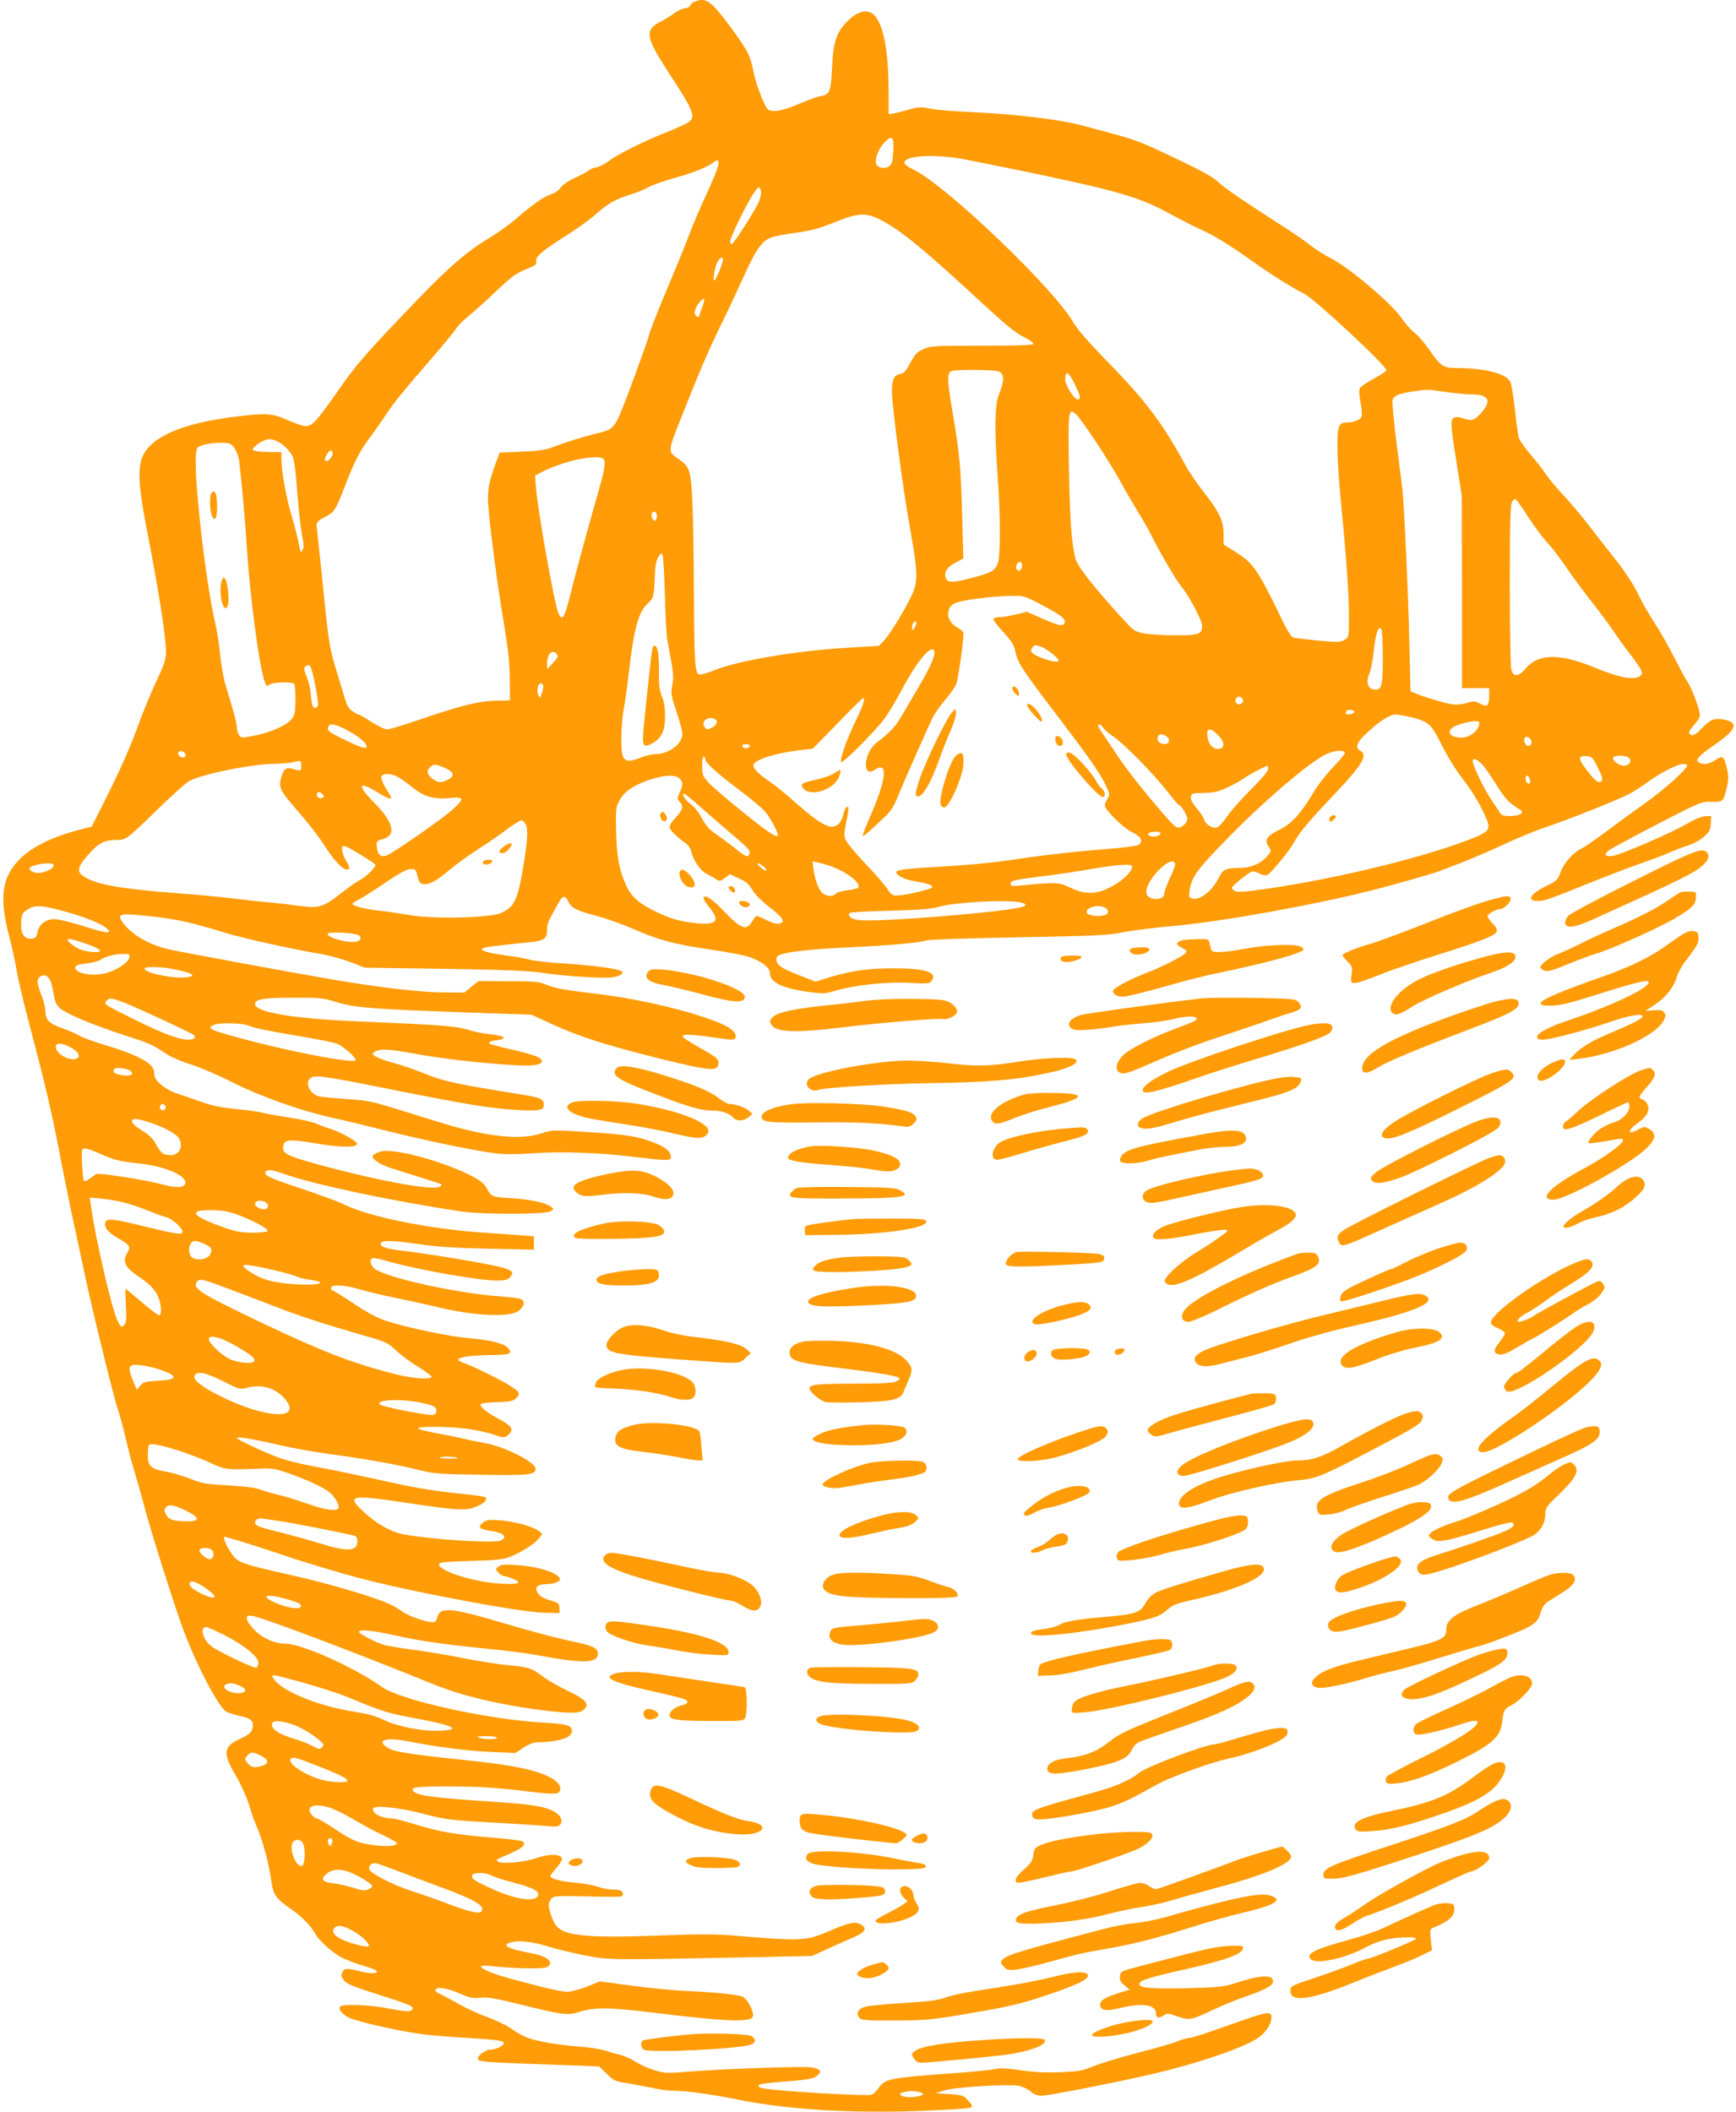 <svg version="1.0" xmlns="http://www.w3.org/2000/svg" width="32.88" height="40" viewBox="0 0 1049 1280"><g fill="#FF9C08"><path d="M419.4 1c-1.2.4-2.4 1.5-2.7 2.4-.4.9-1.7 1.6-3 1.6s-4.2 1.3-6.4 2.9c-2.2 1.6-5.5 3.7-7.4 4.6-11.3 5.7-10.8 9.1 4.9 33.3 15.4 23.6 16 25.8 8.5 29.6-2.7 1.3-7.9 3.6-11.8 5.1-12.5 4.9-28.9 13.1-33.8 16.9-2.6 2-6.1 3.8-7.8 4-1.6.2-3.7 1-4.7 1.9-.9.8-4.7 2.8-8.3 4.5-3.9 1.7-7.4 4.1-8.7 5.9-1.2 1.8-3.7 3.4-6 4.1-4.1 1.3-11 6.1-22.2 15.8-3.6 3-10.3 7.8-15 10.6-13 7.7-24.8 17.8-44.5 38.4-30.1 31.3-36.2 38.3-47 53.9-5.7 8.2-11.8 16.5-13.6 18.2-4.5 4.7-5.9 4.7-17.5-.3-9.4-4-12.8-4.2-31.4-1.9-31.8 3.9-50.7 12-56.1 24-3.1 6.7-2.5 18.5 2 41.8C94.3 356 99 385.6 99 394.6c0 5-.8 7.6-5.9 18.4-3.2 6.9-7.9 18.2-10.4 25.1-5.3 14.7-10.9 27.4-21.2 47.9L54 500.9l-4.2 1.1c-25 6-40.4 15.5-46.5 28.5-4 8.5-3.8 19.4.5 36.1 1.7 6.6 3.9 16.3 4.7 21.5.9 5.2 4 18.6 7 29.9 11.1 42 14.6 57.2 20.4 88 1.1 5.8 3.8 18.8 5.9 29 2.2 10.2 5.7 26.4 7.7 36 4.7 22.4 17.8 75.7 20.5 83.5 1.1 3.3 3.2 10.9 4.6 17 1.3 6 3.8 15.3 5.4 20.5 1.6 5.2 4.3 14.8 6 21.3 3.4 12.9 14.2 47.5 21.5 68.7 7.8 22.8 23.1 52.7 28.3 55.4 1.5.7 5.3 1.9 8.5 2.6 6.7 1.3 8.6 3.6 6.8 8.3-.7 1.9-2.8 3.4-7.4 5.5-10 4.6-10.4 8.7-2.4 22.1 3.6 6.1 8 16.4 9.2 21.6.4 1.6 2.1 6.1 3.7 9.9 3.5 7.9 7.2 22.1 8.7 32.6 1.1 8.3 2.8 10.6 12.1 17 6.1 4.1 12.1 10.3 14.4 14.7 2.1 4.1 10.6 11.7 16.2 14.6 2.7 1.4 8.3 3.5 12.4 4.7 4.1 1.2 7.9 2.6 8.4 3.1 2 1.8-3 2.2-9.3.6-8.5-2.2-9.8-2.1-11.2.4-.9 1.7-.7 2.6.8 4.8 1.5 2 4.8 3.5 14.9 6.8 25.3 8.1 26.9 8.8 26.9 10.3 0 2.3-3.6 2.3-14.6.1-10.7-2.2-28.3-2.9-29.4-1.1-1.1 1.8 1.4 4.7 5.7 6.8 5.6 2.6 33.6 8.8 45.8 10.1 5.2.6 17.2 1.6 26.5 2.1 18.7 1.2 21.8 1.7 21.2 3.4-.5 1.6-4.8 3.6-7.8 3.6-2.9 0-7.9 3.4-7.9 5.5 0 1.9 3.8 2.2 40.5 3.5l33 1.2 4.7 4.5c4.3 4.3 5.1 4.6 13 5.8 4.5.8 11.5 2.1 15.3 2.9 3.9.9 9.7 1.6 13 1.6 7.7.1 22.7 2.2 38 5.3 28.8 6 69.4 8.5 110.7 6.9 15.8-.6 29.5-1.5 30.4-2 1.4-.8 1.3-1.3-1.4-4.3-2.8-3.1-3.4-3.3-11.3-3.9l-8.4-.6 5.7-1.7c6.4-2 38.1-3.9 44.8-2.7 2.1.4 5.3 1.9 7 3.4 2.1 1.7 4.3 2.6 6.5 2.6 4.3 0 44.2-7.8 67.4-13.2 27.8-6.4 57.1-16.5 64.8-22.4 4.3-3.3 7.3-8 7.3-11.7 0-2.3-.4-2.7-2.7-2.7-1.6 0-7.3 1.6-12.8 3.6-21.5 7.7-32.7 11.4-34.5 11.4-1.1 0-4.3.9-7.2 2.1-2.9 1.2-13.7 4.3-23.9 6.9-10.3 2.7-22.2 6.3-26.5 8-6.9 2.9-9.4 3.3-20 3.7-8.5.4-15.6.1-24-1.1-8.9-1.3-13-1.5-16.4-.7-2.5.5-11.5 1.4-20 2.1-43.5 3.1-46 3.6-49.9 9.1-1.4 2-3.5 4-4.5 4.3-3.8 1-59.7-2.4-66.3-4-1.3-.4-2.3-1-2.3-1.4 0-1.1 4.8-1.8 19.7-2.9 12.1-1 14.9-1.7 17.1-4.4 1.7-2-.2-3.4-5.8-4-5.7-.6-51.2 1-69 2.4-7.4.6-15.2 1.1-17.2 1-4.9-.1-13.8-3.3-19.6-7-2.6-1.6-6.7-3.4-9.2-4-2.5-.5-6.5-1.7-8.9-2.5-2.4-.9-10.5-2.1-17.9-2.6-13.6-1.1-26.7-3.6-31.9-6.4-1.5-.7-5.1-2.9-7.9-4.8-2.8-1.9-9.2-4.9-14.2-6.7-5-1.8-12.6-5.3-16.9-7.8-4.3-2.4-9.3-5.1-11.1-5.9-1.9-.8-3.2-1.9-2.9-2.6.7-2.1 7.2-1.1 14.9 2.3 6 2.6 7.8 3 12.2 2.5 4.1-.5 8.6.2 23.1 3.8 27.7 6.8 29.7 7.1 37.5 4.7 9-2.9 18.3-2.7 47.3.9 30.4 3.7 45.8 4.9 52.2 4.1 4.2-.5 5.1-1 5.3-2.8.4-2.7-3.2-9.4-5.9-11.1-2.3-1.4-15.1-2.8-34.4-3.7-7.7-.3-22.7-1.8-33.2-3.2l-19.3-2.6-7.9 3.2c-4.4 1.7-9.7 3.1-11.8 3.1-3.6 0-12.9-2.1-33.3-7.6-17.4-4.7-25.2-9.4-13.2-8 13 1.5 31.8 1.9 34 .7 4.9-2.6.8-6.5-8.6-8.3-15.6-2.9-19.8-5.3-12.1-7 4.8-1 13.1.1 21.7 2.8 4 1.3 13.4 3.6 21 5.1 15.5 3.1 15.4 3.1 95.2 1.5l43.6-.9 10.9-5c6.1-2.7 12.9-5.8 15.3-6.8 5.8-2.5 7.1-4.9 3.7-7.1-3.4-2.2-7.2-1.5-19 3.6-14.7 6.3-17.2 6.4-57.4 3-11.4-1-21.3-1-46.5-.1-42.5 1.6-56.6.3-61.8-5.6-2.1-2.3-4.8-9.6-4.8-12.9 0-1.2.8-3 1.7-4 1.5-1.5 3.8-1.6 21.3-1.2 10.7.3 20.1.3 20.8.1 1.7-.6 1.5-3-.4-3.7-.9-.3-3.3-.6-5.4-.6-2 0-5.7-.7-8.1-1.6-2.4-.9-8.3-2-13.1-2.4-9.1-.8-15.8-2.5-15.8-4.1 0-.5 1.6-2.6 3.5-4.8 1.9-2.1 3.5-4.5 3.5-5.4 0-3.3-7-3.6-15.6-.7-7.1 2.5-20.3 3.7-23 2.2-1.7-1-1.3-1.3 3.1-3.2 11.3-4.7 14.1-6.8 11.8-9.1-.5-.5-9.2-1.6-19.3-2.4-22.2-1.8-31.5-3.5-46.1-8-6.1-1.9-12.3-3.5-13.7-3.5-4.6 0-10.1-2-11.2-4.1-.9-1.5-.7-2.1.5-2.6 3.4-1.2 17.5.6 30.5 4.1 12.6 3.3 15.3 3.6 40.5 5 14.9.9 30 1.8 33.6 2.2 5.3.5 6.8.3 7.9-1 2.1-2.6-.3-6.4-5.3-8.6-5.6-2.5-13.7-3.7-33.2-5-38.8-2.6-48.2-3.8-50.6-6.6-2-2.4 1.8-2.9 23.6-2.8 14.7.1 26.4.7 39 2.2 21.8 2.7 25.4 2.7 26.2.6 1.2-3.2-1.6-6.5-8.1-9.4-8.4-3.8-21.8-6.5-45.6-9-42.1-4.5-47.9-5.5-52.1-8.9-5.1-4.1 2.2-5.3 15.4-2.6 14.9 3 35.7 5.7 49.4 6.2l14.1.6 4.8-3.2c2.6-1.7 5.9-3.1 7.3-3.2 14.2-.3 22.1-2.7 22.1-6.9 0-3.5-2.8-4.3-18.3-5.2-33.2-1.9-85.3-13.5-96.6-21.4-17.4-12.3-49-26.4-59-26.4-6.3 0-13.3-3.1-18.2-8-2.9-2.9-4.9-5.8-4.9-7.1 0-1.9.4-2.1 3.8-1.6 6.1 1 65.6 23.5 108.7 41.1 17.8 7.3 41.1 12.8 67.5 16.1 16.6 2 21.2 1.9 24.1-.4 4-3.3 1.6-6.2-9.8-11.6-5.4-2.6-12.1-6.4-14.8-8.5-6.7-5.1-8.6-5.8-21.7-7-6.2-.6-18-2.5-26.2-4.1-8.2-1.7-21.5-3.9-29.4-5-8-1-16.4-2.4-18.6-3-4.9-1.3-15.6-6.8-15.6-8 0-1.7 8.1-.9 21.3 2 16.2 3.6 28.9 5.4 56.2 8.2 11.6 1.1 25.3 2.9 30.5 3.9 26.2 5 36.2 5 36.8-.2.4-3.6-2.4-5.3-11.7-7.3-12.8-2.7-27-6.4-47.6-12.5-29.5-8.8-36.6-9.3-38-3-.5 2.3-1.2 3-3 3-4 0-14.9-3.8-18.5-6.6-1.9-1.4-5.5-3.5-8-4.6-10.5-4.6-37.2-12.4-59.5-17.4-28.2-6.3-31.5-7.4-34.9-11.8-3.3-4.4-6.1-10.4-5.3-11.3.4-.3 15 4.1 32.5 10 19 6.4 41.5 13.1 56.1 16.7 32.1 8 92.2 19.1 105.1 19.3l9.5.2v-3c0-2.4-.5-3.1-3-3.9-6.8-2-8.7-3-10.2-5.3-2.1-3.2-.3-5.3 4.8-5.3 4.8 0 9.2-1.6 8.7-3.2-1.3-3.8-12.9-7.5-26.3-8.4-7.2-.5-9.4-.3-11 .9-1.9 1.5-1.9 1.6-.1 3.6 1.1 1.2 2.5 2.1 3.2 2.1.8 0 3.2.7 5.4 1.6 6.4 2.6 3.9 3.7-6.9 3.1-16.2-.9-37.6-7.6-37.6-11.7 0-1.3 3.1-1.6 19-2.1 16.1-.4 19.8-.8 24.3-2.6 6.8-2.7 14.7-7.8 17.3-11.1l2-2.7-2.1-1.7c-3.5-2.8-14.8-5.9-23.5-6.5-6.9-.5-8.3-.3-10.4 1.4-3.2 2.6-2.2 3.9 3.5 4.8 6.4.9 9.4 2.2 9.4 3.9 0 .8-1 1.8-2.2 2.2-4.9 1.7-40.6-.6-58.3-3.7-7.6-1.3-16.8-6.4-24.5-13.6-11-10.1-8.4-10.7 24.4-5.8 31.5 4.7 36.6 5.1 43 2.8 4.8-1.7 7.7-4.5 6.3-5.9-.3-.4-4.6-1.1-9.4-1.6-21.4-2.2-32.1-3.9-51.8-8.3-21.2-4.7-26.3-5.7-45.9-9.5-5.9-1.1-13.8-3.1-17.5-4.4-8.3-3-26.1-11.2-26.1-12.2s8.5.3 24.8 4.1c8.3 1.9 22 4.4 30.4 5.5 20.5 2.7 42 6.5 54.8 9.7 9.8 2.4 12.4 2.6 38 3 28.9.5 33 0 33-3.6 0-4.1-18.7-13.5-31.1-15.7-4.5-.8-10.1-1.9-12.3-2.5-2.3-.6-9.5-2.1-16.1-3.3-6.9-1.2-11.8-2.5-11.5-3.1.7-1.4 19.7-1 30.7.5 4.8.7 11.2 2.1 14.2 3.1 6.8 2.4 7.6 2.4 10.1-.1 2.9-2.9 1.4-5-5.9-8.9-7.7-4.1-12.5-8.1-11.3-9.3.5-.5 5-1 10-1.1 7.3-.2 9.4-.6 11.1-2.1 3.1-2.8 2.6-4.1-2.8-7.5-6.1-4-23.3-12.4-28.4-14.1-8.4-2.7-1-4.7 18-4.9 9.8-.1 11.6-1 8.7-4.2-2.5-2.8-10.4-4.8-23-5.9-11.9-.9-39.1-6.6-51.4-10.7-5-1.7-11.5-5.2-19.3-10.4-6.5-4.4-12.3-7.9-12.8-7.9s-.9-.7-.9-1.5c0-2.3 8.3-1.9 17.7.9 4.5 1.4 14.1 3.6 21.5 5.1 7.3 1.5 18.6 4 25 5.5 22.6 5.5 43.9 6.5 49.5 2.4 3.7-2.8 4.2-6.1 1.1-7.3-1.3-.4-6.8-1.1-12.3-1.5-25.6-1.8-69.1-11.3-75.9-16.7-2.6-2.1-3.4-5.3-1.6-6.4.6-.4 5 .5 9.8 1.9 17.5 5 54.6 11.6 65.8 11.6 4.8 0 6.5-.4 7.9-2 4-4.5.8-5.6-34.7-11.6-11-1.8-24.8-3.9-30.7-4.5-10.3-1.2-14-2.6-12.7-4.8 1.1-1.6 8.6-1.3 24.1 1 10.3 1.5 21.2 2.2 41.3 2.6l27.2.6v-8.1l-7.2-.6c-4-.3-14.3-1-22.8-1.6-34.2-2.3-70.5-9.7-86.1-17.6-2.6-1.3-13.6-5.3-24.5-9-19.7-6.5-23.3-8.2-22-10.3 1.1-1.6 3.5-1.4 11.2 1.3 18.7 6.6 66.8 16.7 107.9 22.8 12.6 1.8 50.1 1.8 53.4-.1 2.4-1.3 2.4-1.4.5-2.8-3.5-2.6-12.6-4.5-24.2-5.2-12.2-.8-11.9-.6-15.4-7.1-4.7-8.5-53-24.4-64-21.1-2 .7-4 1.7-4.4 2.3-1.2 1.8 4 5.4 10.8 7.6 24.2 7.6 30.4 9.6 30.8 9.9.2.2-.2.9-1 1.4-4.2 2.8-42.5-4.5-80-15.2-12.2-3.5-15-5.1-15-8.2 0-5.3 3-5.7 20.5-2.7 15.5 2.6 25.2 2.5 24.2-.3-.5-1.5-11-7.2-16-8.6-2.3-.7-6.1-2.1-8.4-3.1-2.3-1.1-9-2.6-15-3.5-5.9-.9-13.5-2.2-16.8-3-3.3-.8-11.2-2-17.5-2.5-8.2-.8-13.9-1.9-20-4.1-4.7-1.7-11.2-3.9-14.6-5-7.4-2.3-14.4-8-14.4-11.5 0-3.9-1.6-6.1-6.5-9-5.6-3.2-12.2-5.8-25-9.6-5.5-1.6-11.8-4-14-5.2-2.2-1.3-6.9-3.3-10.5-4.6-7.6-2.6-10-4.9-10-9.9-.1-2-.8-5.4-1.6-7.6-3.3-8.6-3.8-11.3-2.5-12.9 1.9-2.3 4.8-2 6.5.6.8 1.3 1.9 5.2 2.5 8.8.8 5.3 1.6 7 4 9.1 4.1 3.4 20.3 10.2 38.2 16 15.9 5.1 17.8 5.9 25.7 11.3 3.1 2 9.5 4.9 15.2 6.6 5.4 1.7 16.7 6.5 25.1 10.8 17.2 8.7 41.5 17.3 61.4 21.7 6.6 1.4 21.7 5.1 33.6 8.1 23.8 5.9 51.8 11.7 64.6 13.3 5.6.7 12.7.7 22.5 0 17.1-1.3 40.6-.4 61.8 2.2 19.8 2.4 22 2.4 22 .1 0-3.5-3.1-6.1-10.8-9-9.6-3.7-16.6-4.8-41.3-6.3-19.2-1.2-19.8-1.2-26.3.9-12 3.9-29.2 2.5-53.6-4.3-4.7-1.3-17.9-5.4-29.5-9-20-6.3-21.7-6.6-35.4-7.5-8-.6-15.4-1.3-16.5-1.6-5.9-1.8-8.8-9.1-4.5-11.4 2.9-1.6 8.7-.8 50.9 7.7 43.9 8.7 58.4 11.1 73.6 11.9 13.4.8 16.4.3 16.4-3 0-3.6-1.8-4.4-12.6-6.2-41.3-6.6-48.1-8.1-60.1-13-4.5-1.9-12.3-4.6-17.5-6-5.1-1.4-10.4-3.3-11.7-4.2-2.3-1.4-2.4-1.5-.6-2.8 2.6-1.9 8.6-1.7 20.7.5 18.4 3.5 42.4 6.3 64.3 7.6 11.3.7 17.1-.3 16.3-2.8-.7-2-4.7-3.5-18.2-6.7-7.1-1.6-13.2-3.2-13.4-3.5-1-.9.6-1.7 4.8-2.2 6.3-.9 4.2-2.7-4.1-3.5-4.1-.4-10.3-1.6-13.9-2.8-6.9-2.2-17.3-3-65.5-5-40.7-1.7-63.5-5.6-63.5-10.6 0-2.9 5.3-3.8 23-3.8 16.4-.1 18.1.1 26.5 2.7 10.9 3.3 21.4 4.2 78 6.2l40 1.4 13.1 6c16.8 7.6 32.3 12.5 65.1 20.7 29.3 7.2 34.6 7.8 35.1 3.3.4-3.1-.5-3.9-12-10.4-5.1-2.8-9.4-5.7-9.6-6.3-.5-1.6 4.8-1.5 17.3.3 5.5.8 11 1.5 12.1 1.5 3.5 0 3.8-2.9.5-5.8-7.2-6.7-48-17.8-80.1-21.7-21.1-2.5-27.3-3.6-32.5-5.8-4.4-1.8-7.2-2.1-23-2.1l-18-.1-4.4 3.5-4.3 3.5-13.2-.1c-13.4-.1-38.5-3-67.1-7.9-19.6-3.3-89-16.1-98.2-18.1-12.6-2.7-24-9.5-29-17.1-3.2-4.8-.8-5.1 20.2-2.7 14.4 1.7 22.2 3.5 42.9 9.8 10.8 3.3 40.6 9.9 59.6 13.1 4.1.8 11.3 2.8 16 4.6l8.5 3.3 48.5.7c36.1.6 51.2 1.2 58.9 2.4 13.1 2 36.1 3.5 42.3 2.8 4.8-.6 7.9-2.5 5.9-3.8-2.6-1.5-18-3.6-33.1-4.5-9.1-.5-19.1-1.6-22.4-2.4-3.2-.9-9.8-2.1-14.5-2.6-10.4-1.4-15.6-2.9-14.4-4.1.9-.9 5.8-1.6 27.7-3.8 10.1-1 11.6-2.1 11.6-8 0-2 .6-4.5 1.3-5.7.6-1.2 2.7-4.9 4.5-8.3 3.5-6.6 4.9-7.1 7-2.8 2 4 4.9 5.5 17.1 8.7 6.1 1.6 16.1 5.2 22.3 7.9 15.4 6.8 25.2 9.4 46.7 12.5 10.1 1.5 20.8 3.5 23.9 4.6 7.3 2.6 12.2 6.4 12.2 9.6 0 5.7 7.6 9.4 24.2 11.6 7.6 1 9.6.9 14.1-.4 12.7-3.9 32.9-6.1 48.1-5.1 8.5.5 10.3.3 11.4-1 4.4-5.3-2.8-7.9-22.3-7.9-15.3-.1-27 1.6-39.9 5.6l-7.9 2.5-9.9-3.9c-11-4.3-13.8-6.2-13.8-9.6 0-1.8.8-2.5 3.8-3.3 6.6-1.8 19.2-3 41.7-4.1 24.6-1.2 40.3-2.6 45.5-4.1 1.9-.6 27.2-1.4 56.3-1.9 46.4-.9 53.9-1.2 62.5-3 5.3-1.1 19.8-2.9 32.1-4 29.1-2.7 83.4-12.5 119.2-21.5 11.8-3 36.8-10.1 40.2-11.4 1.2-.5 6.7-2.6 12.2-4.7 5.5-2 17.1-7 25.8-11 8.7-4.1 21.1-9.2 27.5-11.3 13.4-4.5 42.3-16 49.7-19.8 2.8-1.4 7.9-4.7 11.5-7.3 7.9-5.8 18.1-11 21.5-11 1.4 0 2.5.3 2.5.7 0 2.4-14.7 15.5-26.5 23.7-3.8 2.7-13 9.4-20.4 14.9-7.3 5.5-15 10.8-17 11.8-5.3 2.6-10.9 8.9-12.9 14.5-1.6 4.5-2.3 5.2-8 8-10.5 5.1-13 9.4-5.6 9.4 3.9 0 6.9-1.1 30.9-10.8 9.4-3.8 23-9 30.3-11.6 7.3-2.5 15.6-5.6 18.5-7 2.9-1.3 7.8-3.2 11.1-4.2 3.4-1.1 7.5-3.3 9.8-5.4 3.3-3 3.9-4.1 4.1-8l.2-4.5-3.5.1c-2.1.1-6.6 1.9-11.3 4.7-9.7 5.6-39.5 18.5-44.7 19.3-4.9.8-5.9-.9-2.1-3.5 1.6-1.2 14.8-8.3 29.3-15.8 26-13.4 26.4-13.6 32.5-13.4 7.1.2 7.3 0 9.4-9.2 1-4.5 1-6.8 0-10.9-1.7-7.6-2.6-8.2-6.9-5.3-3.8 2.6-7.6 3.2-10.2 1.5-2.4-1.5-.3-3.8 10.1-11 13-9 14.3-13.3 4.8-15-5.6-1-7.9 0-13.2 5.5-3 3.1-4.9 4.4-6.1 3.9-2.3-.9-2.1-1.7 1.9-6.5 3-3.5 3.5-4.7 2.9-7.3-1-5-5.2-15.5-7.2-18.4-1.1-1.5-4.7-8.2-8.2-15-3.4-6.8-8.9-16.4-12.2-21.4-3.3-5-7.7-12.7-9.7-17.2-2.3-4.7-7.3-12.5-12.2-18.8-4.6-5.8-12.5-15.9-17.6-22.5-5-6.5-12.1-14.9-15.7-18.6-3.6-3.8-8.1-9.2-10-12-1.9-2.9-6.2-8.4-9.5-12.2-3.4-3.9-6.5-8.4-7.1-10-.5-1.7-1.6-9.4-2.4-17.1-.9-7.8-2.1-15.4-2.7-16.8-2.4-5.2-15.2-8.5-33.2-8.6-7.4 0-9.3-1.3-15.7-10.6-2.8-4.1-6.9-8.9-9.2-10.7-2.2-1.7-5.8-5.8-7.9-8.9-6.2-9-31.8-30.7-42.9-36.3-3.6-1.8-8.9-5.2-11.8-7.4-2.8-2.3-9.1-6.7-13.9-9.8-26.9-17.3-38.3-25-42.3-28.8-3.2-3.1-9.9-6.8-23.5-13.3-26.9-12.8-24.3-11.9-60.5-21.5-12.8-3.3-39.1-6.5-64.4-7.7-11.4-.5-23.5-1.5-26.7-2.2-5.2-1.1-6.8-1-12.7.6-3.7 1.1-7.9 2.1-9.4 2.4l-2.8.4V56.4c0-23.2-2.5-38.3-7.3-45.5-4-5.9-10.5-5.2-17.7 2-6.7 6.7-8.6 12.5-9.3 28.5-.7 14.2-1.4 16-7.1 16.9-1.8.3-7.7 2.4-13 4.7-10.4 4.4-16.7 5.4-19 3-2.3-2.4-7.7-17-8.7-23.5-.6-3.3-1.9-7.8-3-10-2.7-5.5-14.4-21.7-19.9-27.6-4.8-5.1-7.6-5.9-12.6-3.9zm120.4 91c-.3 5.7-.8 7.5-2.3 8.7-2.5 1.7-6.5 1.3-7.8-.9-1.6-2.5 1-9.7 5-13.7 4.5-4.5 5.7-3.3 5.1 5.9zm40.7 4.1c3.3.6 20.2 3.9 37.5 7.5 55.6 11.5 70 15.6 86.5 24.4 14.9 7.9 16.7 8.8 25.5 12.9 4.7 2.2 15.3 8.7 23.5 14.6 14.7 10.5 26.8 18.2 35.2 22.4 6.5 3.2 50.7 44.4 50 46.5-.2.6-3.6 2.9-7.7 5.1-4 2.2-7.8 4.7-8.3 5.6-.7 1.2-.6 3.9.3 8.7.7 3.9 1 7.7.7 8.6-.8 2-4.8 3.6-8.7 3.6-5.2 0-6 1.9-6 14.9 0 6.5.9 20.8 2 31.7 3.3 33.9 5 57 5 70.5 0 12.8 0 12.9-2.6 14.6-2.4 1.5-3.8 1.6-15.8.5-7.2-.7-14.1-1.5-15.2-1.8-1.6-.4-4.1-4.6-9.5-16.1-4.1-8.6-9.5-18.8-12.1-22.8-4.5-6.8-6.8-8.9-16.5-14.9L740 330v-6.3c0-8.1-2.6-13.5-11.8-25.2-3.9-5-9.1-12.5-11.4-16.8-14-25.6-24-38.8-46.8-62.2-11.3-11.5-18.7-20.1-20.8-23.7-11.4-20.4-76.9-83.1-96.9-92.9-5.4-2.6-6.8-4.3-4.9-5.8 3.6-3 18.6-3.4 33.1-1zm-146.8 4.2c-.3 1.8-3.6 10-7.5 18.2-3.8 8.3-8.4 19-10.2 24-1.8 4.9-6.4 16.2-10.1 25-9 21.3-12.9 31.3-14.1 35.5-1.6 5.9-14.8 41.9-17.8 48.4-3.5 7.9-5.2 9.3-13.6 11.2-6.8 1.5-19.7 5.5-28.4 8.9-3 1.1-8.8 1.9-17.7 2.2l-13.1.6-2.6 7.1c-4.2 11.8-4.9 16.1-4.2 25.4 1.1 14.3 5.4 47.3 9.3 70.2 2.7 16.3 3.6 24.6 3.7 34.4l.1 13-8.5.2c-10.3.2-21.9 3.1-46 11.4-9.6 3.3-18.6 6-20 6-1.4 0-5.6-2.1-9.4-4.5-3.8-2.5-7.3-4.5-7.9-4.5-.5 0-2.2-.9-3.8-2.1-2.1-1.4-3.3-3.7-4.5-7.7-.9-3.1-3.1-10.4-4.9-16.2-4.3-13.7-5-18-8.5-53.5-1.7-16.5-3.3-31.4-3.5-33-.7-3.8 0-4.7 5.2-7.4 5.3-2.7 6.1-3.9 11.6-18.1 5.8-15.1 9.5-22.4 15.5-30.1 2.6-3.5 6.9-9.6 9.4-13.4 4.9-7.5 10.7-14.6 29-35.7 6.4-7.4 12.5-14.8 13.5-16.5 1-1.7 4.5-5.2 7.8-7.9 3.3-2.6 10.8-9.4 16.7-15 8.9-8.5 11.9-10.7 17.7-13.1 6.1-2.4 6.9-3.1 6.5-4.9-.7-2.8 4.1-6.8 19.2-16.3 6.1-3.9 13.9-9.5 17.3-12.6 7.1-6.3 11.5-8.8 20.9-11.7 3.7-1.1 8.5-3.1 10.7-4.4 2.2-1.2 9.2-3.7 15.5-5.5 11.8-3.3 20-6.5 23.5-9.3 3-2.3 3.8-1.9 3.2 1.7zm25.1 20.9c-1.6 4.6-15.7 26.8-17 26.8-.4 0-.8-.8-.8-1.8 0-2.4 10.1-23.1 14.1-28.9 3-4.4 3.3-4.5 4.2-2.6.6 1.5.5 3.5-.5 6.5zm78.1 14.7c10.3 6.1 25.2 18.6 54.4 45.6 17.3 16 22.2 20 28.5 23.2 2.9 1.5 5.1 3.1 4.9 3.7-.3.8-10.1 1.1-31.3 1.1-29.3 0-31.1.1-35.4 2.1-3.8 1.7-5.1 3.2-7.9 8.3-2.6 5-3.8 6.3-6.3 6.8-3.6.7-4.8 3.4-4.8 10.6 0 8.3 6.6 58.4 10.5 80.2 4.9 27 5.3 33.4 2.6 40.7-2.7 7.1-14.2 26.3-18.1 30.2l-2.9 3-20.3 1.2c-30.1 1.8-65.7 7.9-79.5 13.6-4 1.6-8 2.8-9 2.6-2.7-.5-3.1-6.5-3.3-48.8-.1-20.6-.5-45.4-.9-55-.9-20-1.6-22.2-8.5-26.9-6.7-4.7-6.8-3.7 2.9-28.1 10.5-26.4 15.2-37.4 23.3-54 4.7-9.6 10.7-22.5 13.4-28.5 6.1-13.7 10-19.9 14.3-22.5 2.1-1.3 7-2.5 14.1-3.5 12.5-1.7 16-2.6 26.4-6.7 16.2-6.6 20.3-6.4 32.9 1.1zm-100.6 22.8c-.9 3.7-4.2 11.3-5 11.3-1.1 0 .5-9 2.1-11.5 2.2-3.4 3.8-3.2 2.9.2zM424 186.2c-1.1 2.9-2 5.4-2 5.5 0 1-1.9 0-2.4-1.3-.6-1.6.7-4.8 3.2-7.7 2.8-3.1 3.2-1.8 1.2 3.5zm181.5 40.2c1.6 2.2 1.1 5.8-1.8 13.1-2.4 6.1-2.6 21.6-.7 48 1.8 23.6 1.9 49 .2 53.8-1.7 4.6-4 5.9-16.9 9.2-10.6 2.8-13.8 2.7-14.8-.6-1-3.2 1.2-6.5 6.3-9.1l4.5-2.3-.7-24.6c-.7-28.9-1.6-39.3-5.6-62.7-3.5-20.3-3.7-24.7-1.2-26.2 1-.6 7.1-.9 15.5-.8 12.2.3 14 .5 15.2 2.2zm44.6 7c3.3 6.9 3.6 8.6 1.4 8.6-2.1 0-7.5-8.7-7.5-12 0-6 2.2-4.8 6.1 3.4zm224.4 4.1c5.5.8 12.3 1.5 15.2 1.5 10.9 0 13 3.4 6.8 10.8-4.3 5-5.9 5.5-11 3.8-2.8-1-4.5-1.1-5.9-.4-2.3 1.2-2 4.5 2 29.8l2.8 17.5.1 58.2V417H901v4.2c0 6.5-1.1 7.6-5.3 5.3-3.1-1.6-4.1-1.7-7.5-.7-2.2.7-5.5 1.2-7.4 1.2-3.5 0-15.9-3.4-23.4-6.4l-4.1-1.7-.7-29.2c-.6-28.7-3-80.4-4.1-92.2-.4-3.3-2-16.5-3.7-29.3-1.6-12.8-2.7-24.3-2.4-25.6.7-2.8 4-4.2 13.1-5.5 8.3-1.2 7.9-1.2 19 .4zm-212 30c5.1 7.7 11.9 18.7 15.1 24.5 3.1 5.8 7.9 13.9 10.4 18 2.6 4.1 6.4 10.7 8.3 14.6 5.8 11.5 14.7 26.6 18.3 31.1 4.8 5.9 12.4 20.3 12.4 23.5 0 5.1-1.9 5.8-15.7 5.8-7 0-15.5-.5-19-1.1-6.2-1.1-6.5-1.3-13.8-9.3-17.7-19.4-27.3-31.7-28.4-36.5-2.3-9.8-3.2-22.7-3.8-53.8-.6-35.7-.4-37.6 4.5-33.1 1.3 1.3 6.6 8.6 11.7 16.3zm-496.8-.4c3.5 1.3 8 5.5 10 9.3 1 1.8 2 9.5 2.9 22 .8 10.5 2.1 22.2 2.9 26 1.1 5.2 1.2 7.3.3 9-1 1.9-1.3 1.4-2.4-4.4-.7-3.6-2.6-11.2-4.4-17-3.2-10.9-6-26.4-6-33.8V274l-7.2-.1c-4 0-8.1-.4-9.1-.8-1.7-.6-1.6-.8.5-2.8 2.3-2.2 6.2-4.1 8.5-4.2.6-.1 2.4.4 4 1zm-25 4.7c1.2 1.9 2.4 5.2 2.7 7.5 1.6 14.2 3.7 37.6 4.6 52.2 2 31.1 7.6 73 11 82 .9 2.4 1.2 2.5 2.7 1.4 1.7-1.5 13.7-1.9 15-.5.5.4.8 4.7.8 9.4 0 6.8-.4 9.3-1.9 11.4-2.6 3.9-12.5 8.5-22.5 10.5-8.1 1.6-8.4 1.6-9.7-.2-.8-1-1.4-3.1-1.4-4.6 0-1.5-1.2-6.7-2.6-11.5-1.5-4.9-3.5-11.8-4.6-15.4-1-3.6-2.3-11.1-2.9-16.8-.5-5.7-1.8-14-2.8-18.5-3.8-16.5-8-45.7-10.6-74.2-1.9-20.7-2-31.9-.1-33.4 1.9-1.6 9.2-3 15.1-2.8 4.4.2 5.2.6 7.2 3.5zm59.3 3c0 2.5-3.5 5.8-4.5 4.2-.8-1.2 2-6 3.5-6 .6 0 1 .8 1 1.8zm163.4 2.8c2.3.9 2 5-1.3 16.7-7.2 25.3-14.3 51.2-17.1 62.4-4.4 17.9-5.5 20-8 15.3-2.2-4-12.6-62-13.7-76.2l-.6-7.6 4.4-2.3c11.9-6.1 30.8-10.4 36.3-8.3zm561.3 35.8c3.6 5.5 8.6 12.3 11.2 15.1 2.7 2.7 7.8 9.5 11.6 15 3.7 5.5 10.7 14.9 15.5 21 4.7 6 10.6 13.9 13 17.5 2.4 3.6 6.9 9.9 10.1 14 7.9 10.5 8.6 12 6.3 13.7-3.6 2.7-13 .9-27.6-5.2-20.8-8.6-33.9-8.5-41.5.4-4.6 5.5-7.9 5.6-9 .3-.4-2-.8-25.1-.8-51.2 0-37.2.3-48 1.3-49.8.7-1.2 1.8-2 2.3-1.6.6.3 4 5.2 7.6 10.8zm-528.3-1.8c.3.9.2 2.2-.2 3-.7 1.3-1 1.3-2.1 0-1.4-1.6-.9-4.6.8-4.6.5 0 1.2.7 1.5 1.6zm5 48.9c.3 12.6 1 25 1.5 27.5 3.7 19.4 4 22 3 27.2-1 4.9-.8 6.1 2.5 16 2 5.9 3.6 12 3.6 13.6 0 6-8.2 12.1-16.2 12.2-2.1 0-6 .9-8.8 2-10.4 4.1-12 2.6-12-11.3 0-5.6.6-13.6 1.4-17.7.8-4.1 2.2-14 3.1-22 3.1-27.1 5.9-37.3 11.6-42.4 3.4-3 3.7-4.3 4.2-16.2.2-6.7.8-9.9 2.1-11.9 1.4-2.2 2-2.5 2.6-1.4.4.8 1 11.7 1.4 24.4zm216.4-16.9c-.4 2.3-2.6 3-3.4 1-.8-2 1.5-5.1 2.9-3.7.5.5.7 1.7.5 2.7zm11.1 22.5c12 6.2 15.7 9 14.8 11.2-.9 2.5-3 2.1-13.4-2.4l-9.5-4.2-6.8 1.7c-3.7.9-8.2 1.6-9.8 1.6-1.7 0-3.3.4-3.7 1-.3.5 2.3 4.1 5.9 7.9 5.3 5.8 6.6 8 7.5 12.3 1.4 6.5 4.1 10.7 25 38.1 19.7 25.9 26.3 35.3 29.7 42.6 2.5 5.2 2.5 5.6 1 8.2-.9 1.5-1.6 3.2-1.6 3.9 0 2.7 10.7 13.3 16.2 16.1 6 3 7.3 5.4 4.4 7.8-.8.7-9.2 1.8-19.3 2.6-21.5 1.7-39.4 3.8-60.8 7-8.8 1.3-25.5 2.9-37 3.5-23.2 1.3-29.7 2-29.8 3.5-.1 2.1 5.3 4.7 12.1 5.7 3.9.6 7.9 1.6 8.9 2.3 1.5 1.1 1.1 1.5-3.6 2.9-7.9 2.3-16.9 3.8-19.2 3.1-1-.4-2.6-1.9-3.4-3.4-.8-1.6-6.5-8.3-12.8-14.9-6.3-6.6-12-13.4-12.7-15.2-1.1-2.6-1-4.4.4-11.2.9-4.5 1.4-8.3 1.2-8.6-1-1-2.4 1-3 4.3-.4 2-1.6 4.5-2.7 5.6-4.4 4.4-10.1 1.5-27-13.3-5.3-4.7-11.8-10-14.5-11.8-6.8-4.6-10.4-8.1-10.4-10.1 0-3.4 13.2-7.6 29.8-9.5l6.2-.7 15-15.3c8.2-8.5 15.2-15.4 15.5-15.4 1.5 0 0 4.7-4.4 13.7-5.4 11-9.9 23.8-8.8 25 1 1 19.7-17.7 25.8-25.7 2.7-3.6 7.6-11.7 11-18.2 9-17 17.9-27.6 19.5-23.3.9 2.3-1.9 9-8.5 20.2-3.2 5.4-7.9 13.5-10.5 18-4.4 7.6-7.4 10.9-15.7 17.2-8.1 6.2-9.3 21.9-1.3 16.6 8.2-5.4 7.2 5.4-2.7 28.1-2.8 6.4-4.9 11.8-4.6 12 .2.2 2.2-1.2 4.5-3.3 2.2-2.1 6.2-5.8 8.9-8.3 3.8-3.6 5.5-6.3 8.4-13.5 3.5-8.6 15.4-35.5 20.3-46 1.3-2.8 4.9-7.9 8-11.5 3.1-3.6 6-7.9 6.6-9.5 1.5-4.5 4.9-29.5 4.3-31.1-.3-.8-1.8-2.1-3.4-3-6.7-3.4-7.9-11.4-2.2-14.6 3.4-2 22-4.5 35.2-4.7 7-.1 7.8.1 17 5zm-76 14.1c-1.2 2-1.4 2.1-1.7.5-.2-1 .2-2.5.9-3.4 1.8-2.1 2.3 0 .8 2.9zm283.6 18.2c0 17.8-.6 20-5.4 19.4-3.7-.4-4.9-4.6-2.8-9.5 1-2.1 2.2-8.2 2.7-13.5 1.1-10.6 2.7-15.5 4.4-13.8.7.7 1.1 7.1 1.1 17.4zM629.6 392c3.4 1.3 10.4 6.8 10.4 8.2 0 2.5-14.6-2.2-16.5-5.2-.7-1.1 1.2-4 2.6-4 .4 0 2 .5 3.5 1zm-293.7 4.4c1 1.2.6 2.2-2.3 5.3l-3.5 3.8-.1-3.3c0-6 3.2-9.1 5.9-5.8zm-149.2 7.8c1.2 1.9 4.9 21 4.5 23-.2 1-1 1.8-1.8 1.8-1.5 0-2-1.8-2.8-9.7-.3-2.9-1.4-7.3-2.5-9.7-1.4-3.2-1.6-4.7-.8-5.5 1.4-1.4 2.4-1.4 3.4.1zM327.5 415c.4.6.1 2.7-.6 4.8-1.1 3.4-1.3 3.5-2.2 1.5-1.7-3.8.8-9.5 2.8-6.3zm424.3 9.3c.4 2-2.5 3.4-4 1.9s-.1-4.4 1.9-4c1 .2 1.9 1.1 2.1 2.1zm67.5 7.2c-.3 1.3-5.3 2-5.3.7 0-1.5 1.3-2.3 3.5-2 1.1.2 1.9.7 1.8 1.3zm35.6 3.4c8.8 2.3 11.2 4.4 15.8 13.6 5.2 10.4 10 18.2 16.1 26 5.4 6.9 12.3 19.6 13.5 24.6 1.2 4.7-1.6 6.4-20.3 12.9-29 10.1-75.5 21-113.2 26.5-13.3 1.9-18.3 2.3-19.8 1.5-1.1-.6-2-1.4-2-1.9 0-1.3 11-10.1 12.7-10.1.8 0 2.7.7 4.4 1.5 1.7.9 3.5 1.2 4.4.8 2.5-1.4 14.1-15.6 16.3-20 2.8-5.4 9-12.8 24.2-28.8 16.9-17.8 20.7-24 16-26.5-3.5-1.9-2.4-5.1 3.8-10.8 7.9-7.4 13.9-11.2 17.6-11.2 1.7 0 6.4.9 10.5 1.9zm-423 1c1.9 1.2.7 3.9-2.5 5.3-2.3 1.1-2.8 1-4-.7-2.5-3.4 2.6-7 6.5-4.6zM895 438c0 4.5-5.4 9-11 9-7.8 0-9.6-4.9-2.7-7.4 7.2-2.6 13.7-3.4 13.7-1.6zm-686 4.6c7.7 4 12.9 8.9 11.4 10.4-.7.7-4.5-.6-11.7-4-11.2-5.4-12.2-6.2-11.3-8.5.9-2.4 4.3-1.8 11.6 2.1zm458-1.6c.5 1 3.4 3.5 6.3 5.4 6.4 4.3 24.1 22.3 32.7 33.3 3.5 4.6 6.8 8.3 7.2 8.3 1.1 0 4.8 6.2 4.8 8.1 0 2.1-2.1 4.6-4.7 5.3-1.8.6-3.5-.9-10.6-9.1-12.4-14.5-21.3-25.8-27.3-34.8-2.9-4.4-6.6-10-8.3-12.4-1.7-2.4-3.1-4.8-3.1-5.3 0-1.5 1.9-.8 3 1.2zm69.7 4.5c4 4 4.3 7.8.5 8.3-3.1.5-6-2.3-6.8-6.4-1.2-6.3 1.2-7 6.3-1.9zm-31.6.5c2.1 1.2 2.5 3.5.8 4.5-1.8 1.2-5.9-.4-5.9-2.4 0-3.2 1.7-3.9 5.1-2.1zm221.3 2.7c.7 1.9-.1 3.3-1.9 3.3-1.5 0-3-3.5-2-4.9.8-1.3 3.2-.3 3.9 1.6zm-473.6 3.5c-.3.7-1.3 1.3-2.3 1.3-1 0-2-.6-2.2-1.3-.3-.7.5-1.2 2.2-1.2 1.7 0 2.5.5 2.3 1.2zm-342 5.1c.2 1.1-.3 1.7-1.6 1.7-2 0-3.6-2.3-2.4-3.4 1.1-1.2 3.7-.1 4 1.7zm702.7-1.3c.3.6-2.6 4.2-6.5 8.2-3.9 3.9-9.3 10.8-12 15.2-8.4 14-13.6 19.7-21.5 23.6-7.6 3.8-8.9 6-6 10.3 1.5 2.3 1.4 2.6-1 5.5-3.9 4.6-10.1 7.2-17.4 7.2-7.6 0-9.5.9-12 5.9-4.4 8.5-11.6 14-16.3 12.5-1.8-.5-1.9-1.1-1.4-4.7 1.4-8.7 4.1-12.3 24.3-33 19.9-20.3 45.4-42.3 56.6-48.7 5.2-3 12-4 13.2-2zM426 460.4c0 1.8 7.3 8.4 20.7 18.5 6.7 5 13.6 10.8 15.3 12.8 3.6 4.1 8.7 13.9 7.7 14.9-.4.4-2.6-.6-4.9-2.1-7.3-4.8-33.1-26-37-30.3-3.5-3.9-3.8-4.7-3.8-10.3 0-3.7.4-5.8 1-5.4.6.3 1 1.2 1 1.9zm540.9 4.9c2.5 4.9 3.1 7.1 2.3 7.9-1.7 1.7-3.8.3-8.6-5.9-5.8-7.4-6-9.5-.8-9.1 3.5.3 3.9.7 7.1 7.1zm19.1-5.8c1.6 2-.3 4.5-3.4 4.5-2.7 0-6.6-2.7-6.6-4.6 0-2 8.3-1.9 10 .1zm-89.4 3.6c1.6 1.6 5.6 7.4 8.9 12.7 5.5 8.7 7.4 10.7 14.1 14.8 3.1 1.9.2 3.8-5.8 3.9-4.4 0-5.3-.3-6.7-2.6-.9-1.4-3.4-5.2-5.6-8.5-3.9-5.8-10.5-19.7-10.5-22.2 0-2.1 2.5-1.3 5.6 1.9zM181 464c0 3.3-.1 3.4-4.9 2-4.2-1.2-5.7-.2-7.2 5-1.7 5.5-.6 8.2 6.4 16.3 10.3 11.8 15.4 18.4 21.2 27.2 5.1 7.8 9.8 12.5 12.4 12.5 1.5 0 1.4-2.1-.2-4.5-2.2-3.2-3.6-8.1-2.7-9.5.6-1 3.2.2 10.4 4.6 5.3 3.2 9.6 6.1 9.6 6.5 0 1.7-5.5 7.1-9 8.9-2 1-7.4 4.8-12 8.4-10.2 8.1-13.7 9.2-24 7.7-4.1-.6-12.4-1.6-18.5-2.2-6-.5-16.2-1.6-22.5-2.4-6.3-.8-20.5-2.2-31.5-3-33.8-2.6-48.5-4.9-56.4-8.8-8-3.9-7.8-6.3.9-16 5.2-5.8 9.1-7.7 15.9-7.7 6 0 6.3-.2 25.6-19.1 7.8-7.5 15.9-14.8 18-16.2 6.6-4.2 37.2-10.6 51.9-10.8 4.5-.1 9.5-.5 11.1-.9 5.1-1.3 5.5-1.2 5.5 2zm88 1.8c4.6 2.2 5 4.6 1.1 6.6-3.8 2-6.1 2-8.9 0-3.8-2.6-4.5-5.1-2.2-7.4 2.3-2.3 3.7-2.1 10 .8zm498 .2c0 1.3-3.9 6-10.3 12.3-5.7 5.6-12.2 13-14.5 16.4-2.3 3.4-5.1 6.5-6.3 6.8-2.5.8-7.2-2.2-7.8-5.1-.2-1-2.1-3.9-4.3-6.5-2.6-3.1-3.9-5.5-3.6-7 .3-2.1.8-2.3 7.8-2.4 6.2-.1 8.7-.7 14.4-3.3 3.8-1.8 8.4-4.4 10.3-5.8 2.6-1.9 12.8-7.3 14.1-7.4.1 0 .2.9.2 2zm-527.9 4.6c1.7.8 5.8 3.7 9.1 6.4 7.3 5.9 13 7.5 22.9 6.6 8.7-.9 9 .3 1.6 7-6.1 5.6-35.8 26.2-39.9 27.8-3.6 1.3-5.6-.5-6-5.3-.3-3.3-.1-3.6 3.7-4.6 8.4-2.4 6.5-10.3-5.6-22.4-10.2-10.4-9.3-13.1 2.1-6.1 7.9 4.8 10 5.2 7.4 1.2-3.4-5.1-5.3-9.4-4.7-10.8.7-1.9 5.7-1.8 9.4.2zm171.1 1.1c2.2 2 2.3 4.2.1 8.7-1.5 3.3-1.5 3.7 0 5.4 2.6 2.8 2.1 4.8-2.4 9.7-3 3.2-3.9 4.9-3.4 6.4.6 1.9 4.6 5.7 9.8 9.3 1.3.9 2.7 3.1 3.1 4.9.9 4.7 5.5 11.5 9 13.3 1.7.8 4.3 2.3 5.7 3.2 2.5 1.6 2.7 1.6 5.7-.6l3-2.2 5.5 2.5c4.3 1.9 6.1 3.5 8.1 7 1.7 2.8 5.8 6.9 10.7 10.7 8.2 6.3 9.7 9.2 5.1 9.8-1.2.2-4.7-.9-7.8-2.5-5.4-2.7-5.7-2.7-6.8-.9-.6 1-1.8 2.8-2.7 3.9-2.6 3.3-6.5 1.5-14.4-6.8-7.8-8.2-12.1-11.3-13.5-9.9-.6.6.5 2.8 3 5.8 7 8.4 5.1 11.2-6.7 10.1-11-1-17.3-2.9-27.5-8.1-10.1-5.3-13.6-8.9-17.2-18-3.3-8.1-4.5-16-4.8-31.4-.3-11 0-13 1.8-16.4 2.9-5.7 8-9.3 17.5-12.7 9.5-3.3 16.3-3.7 19.1-1.2zm515.3.4c.8 2.3.1 3.4-1.4 2.4-1.3-.8-1.5-4.5-.2-4.5.5 0 1.3.9 1.6 2.1zM194 481.5c1 1.2.9 1.6-.5 2.1-1.7.7-3.8-1.3-2.9-2.8.8-1.2 2-1 3.4.7zm227.2 6c4 3.6 12.3 10.7 18.3 15.9 12.8 10.8 13.9 12 13.1 14.1-.9 2.3-2 1.9-8.8-3.5-3.5-2.8-8.6-6.6-11.4-8.5-3.8-2.5-6.1-5.1-8.6-9.7-1.9-3.5-4.8-7.2-6.5-8.3-3.2-2-6.1-6.5-4.3-6.5.5 0 4.2 2.9 8.2 6.5zm-104.8 11.1c2.2 2.1 2 9.2-.4 23.9-3.8 23.3-5.5 26.9-14 30.8-6.4 2.9-40.3 3.7-54.2 1.4-5.1-.9-13.8-2.2-19.3-2.8-9.1-1-16.5-2.9-16.5-4.3 0-.3 1.9-1.5 4.3-2.7 2.3-1.2 9.4-5.7 15.8-10.1 8.2-5.6 12.6-8 14.9-8.1 3.2-.2 3.4 0 4.5 4.3.9 3.8 1.5 4.5 3.8 4.8 3.4.4 8-2.2 15.6-8.7 3.1-2.7 11-8.4 17.6-12.7 6.6-4.2 13.8-9.2 16-11 3.3-2.6 9.2-6.4 10.2-6.4.1 0 .9.7 1.7 1.6zm385.4 6.6c-.5 1.5-4.2 2.2-6.4 1.4-2.5-1-.5-2.6 3.2-2.6 2.4 0 3.4.4 3.2 1.2zM502.2 525c10 3.7 18.1 10.1 16.4 12.9-.3.5-3.3 1.2-6.6 1.6-3.2.4-6.4 1.3-7.1 2.1-1.5 1.8-4.9 1.8-7.6-.1-2.5-1.7-4.9-7.9-5.8-14.7l-.6-4.8 3.3.7c1.8.3 5.4 1.4 8 2.3zm208.4-1.7c.3.8-1.1 4.7-3.1 8.8-1.9 4-3.5 8.4-3.5 9.6 0 4.4-10.2 4-10.8-.5-1.1-7.1 15.1-23.8 17.4-17.9zm-679.6 1c0 2-5.4 4.7-9.3 4.7-3.8 0-6.7-2.3-4.6-3.6 3.7-2.2 13.9-3.1 13.9-1.1zm430 .7c1.4 1 2.2 2.1 1.9 2.5-.4.3-2-.5-3.5-1.9-3.4-3-2.1-3.5 1.6-.6zm223.3-.4c1.4 1.5-2.6 6.5-8.3 10.3-10.8 7.1-18.7 8-28.9 3-6.9-3.4-8.9-3.4-29.8-1.3-5.2.5-6.3.4-6.3-.9 0-2.1 1.2-2.4 19.3-4.7 8.9-1.1 22.3-3.1 29.7-4.4 13.5-2.4 23.1-3.2 24.3-2zm-68.9 22c4.6.7 5.8 1.7 3.1 2.8-8.3 3.1-89.3 9.8-100 8.1-4.3-.6-6.7-2.6-5-4.3.3-.4 11.3-1 24.4-1.3 18-.5 25.1-1 29.6-2.4 8.9-2.6 37.5-4.3 47.9-2.9zm-577.1 5.9c12.7 3.5 23.2 7.9 25.6 10.9 2.2 2.6-1.8 2-15.6-2.4-6.9-2.2-14.5-4-16.9-4-5.3 0-9.3 3.1-10.3 8-.5 2.8-1.2 3.6-3.3 3.8-4.6.5-7-2.9-6.6-9.6.3-5.2.6-5.8 3.7-7.9 4.6-3.1 8.3-2.9 23.4 1.2zm629.8-2.5c2.3 1.3 2.5 3.6.3 4.4-3.8 1.5-11.4.4-11.4-1.6 0-3.1 7.1-4.9 11.1-2.8zm-452.8 16.5c2.3 1 2.2 3.2-.4 4-4.4 1.4-17.9-2-17.9-4.6 0-1.3 14.8-.8 18.3.6zM46 570.4c7.3 2.2 13 4.7 13 5.7 0 1.6-8.4.9-12.5-1-4.5-2-8.8-6.1-6.4-6.1.8 0 3.4.6 5.9 1.4zm30.8 9.8c-.4 3.2-8.6 8.4-15.4 9.8-8 1.7-17.4-.3-17.4-3.7 0-1.3 1.5-1.8 9-2.8 2.5-.3 5.5-1.2 6.6-2 3-2 8.2-3.3 13.2-3.4 3.9-.1 4.3.1 4 2.1zM102 587c12.9 2.4 16.4 4.4 9.5 5.2-8.2 1-25.5-2.6-25.5-5.3 0-1.2 9.5-1.1 16 .1zm-28.8 20.4c7.9 3 40.7 18.3 42.5 19.7 1.9 1.7.6 2.9-3.2 2.9-5.6 0-15.3-3.6-32-11.9-19.7-9.8-19.2-9.5-17.6-11.5 1.8-2.1 2.9-2 10.3.8zm75.5 14c5 1.9 10.1 2.9 32.3 6.7 10.2 1.7 20.1 3.7 22 4.5 3.6 1.5 11 8.1 11 9.7 0 2.4-33.5-3.7-62.8-11.3-25.6-6.7-28.3-7.8-22.9-10 3.5-1.4 16.3-1.1 20.4.4zM40.5 634.3c4.1 2 6.6 4.9 5.4 6.4-3.3 3.9-15.3-2.5-13.5-7.2.6-1.6 3.9-1.3 8.1.8zm37.1 14.8c2.4 2 0 3.2-5 2.5-4.7-.7-6.2-1.8-5-3.7.8-1.4 7.9-.6 10 1.2zm21 21c1 1.7-1.3 3.6-2.7 2.2-1.2-1.2-.4-3.3 1.1-3.3.5 0 1.2.5 1.6 1.1zM90 680.5c8.6 2.9 15.6 6.8 17 9.5 2.6 4.9.1 10-5 10-4.5 0-5.8-.9-8.7-6.1-1.8-3.4-4.2-5.9-7.7-8.1-5.6-3.5-7.8-5.6-7-6.9.9-1.4 3.6-1 11.4 1.6zM58.7 699c8.6 3.9 12 4.8 23.7 6 16.8 1.7 30.9 8.2 28 12.8-1.4 2.1-5.8 2.1-13.4 0-10-2.8-39-7.3-40.4-6.3-5.1 3.8-6.7 4.7-7.3 4.1-.4-.4-.9-4.9-1.1-10.1-.4-9.2-.4-9.5 1.7-9.5 1.2 0 5.1 1.3 8.8 3zm15.9 30c3.8 1 10.1 3.2 14 4.8 4 1.7 8.6 3.3 10.3 3.7 3.6.8 10.1 6.5 10.1 8.9 0 2.1-3.1 1.6-24.3-3.5-17.4-4.3-21.5-4.7-22.4-2.3-1.1 2.8 1.6 6.3 7.1 9.4 7.6 4.3 8.4 5.4 6.3 9-3.5 5.8-1.8 8.9 8.4 15.8 6 4 9.6 8.3 10.9 13 1.4 5 1.3 9.2-.2 9.2-.7 0-5.5-3.6-10.6-8-5.2-4.4-9.5-8-9.7-8-.2 0-.1 4.5.2 10 .4 7.3.3 10.3-.7 11.5-1.9 2.3-2.6 1.9-4.8-3.3-3.7-8.7-13.2-50.3-15.7-68.6l-.7-4.9 7.5.7c4.1.4 10.6 1.5 14.3 2.6zm86.2 1.4c.2.9-.4 1.9-1.3 2.2-2.1.9-6.5-1.2-6.5-3 0-3.1 7.2-2.3 7.8.8zm-16.3 6.5c9.9 4 16.7 7.9 16 9.2-.4.5-4.4.9-9 .9-7 0-10-.6-18-3.4-20.1-7.2-21.7-10.8-4.5-10.2 5.7.2 9.4 1.1 15.5 3.5zm-22.6 16.7c4.7 1.9 5.7 3.8 3.6 7s-9.9 3.5-11.5.5c-2.1-4-.6-9.1 2.7-9.1.7 0 3 .7 5.2 1.6zm42.6 16.1c6.1 1.4 12.1 3.1 13.5 3.8 1.4.7 4.8 1.6 7.5 1.9 14.2 2 4.9 4-11.5 2.6-11.7-1.1-18.2-3.1-25.1-8-6.3-4.5-3.1-4.6 15.6-.3zm-26 11.9c7.7 2.9 19.4 7.3 26 9.9 14.5 5.7 30.5 10.9 52.4 17.2 15.8 4.5 16.5 4.9 21.6 9.7 2.9 2.7 9 7.3 13.6 10 4.5 2.8 8.1 5.5 7.8 6.1-.7 1.7-12 .8-22.4-1.9-25.3-6.4-44.4-13.8-81.5-31.5-37.4-17.9-41.4-20.5-38-24.6 1.6-1.9 3-1.5 20.5 5.1zm1.9 33.5c9.9 5.6 13.1 8.2 12.1 9.8-1.1 1.8-10 1-15-1.4s-12.5-9.6-12.5-12c0-2.9 6.8-1.3 15.4 3.6zm-45 14.9c11.4 3.9 10.9 6.1-1.6 6.8-7.4.3-8.5.7-10.4 2.9l-2.1 2.5-2.6-6.4c-3.2-8.1-2.5-9.3 5.3-8.5 3 .4 8.2 1.5 11.4 2.7zm38.4 7.1c9.4 4.8 10.2 5 13.8 4 9.1-2.5 17.4-.3 23.2 6.3 11.7 13.3-10.7 12.6-38.5-1.2-11.2-5.5-17-10-16-12.5 1.2-3.1 6.9-2 17.5 3.4zm120.7 13.1c2.8.6 5.8 1.5 6.8 2 2.2 1.2 2.2 4.5-.1 5.2-2.3.8-31.1-4.9-32.5-6.3-3-3 13.6-3.6 25.8-.9zm-147.7 28.9c5.3 1.7 13.8 4.9 18.7 7.2 9.7 4.5 9.7 4.5 32.5 3.6 5-.2 8.3.4 14.5 2.6 10.7 3.7 20.2 8 24.7 11.1 3.7 2.6 7.4 8.6 6.3 10.4-1.2 2-8.6.9-19.2-2.9-5.9-2.1-14-4.6-17.8-5.4-3.9-.9-8.7-2.3-10.8-3.2-2.3-.9-9.3-1.8-18.9-2.4-13.7-.7-16.1-1.2-23.1-4-4.3-1.7-11-3.7-14.8-4.3-9.1-1.6-10.9-3.3-10.9-10.2 0-2.9.3-5.6.8-6 1.1-1.1 7.1 0 18 3.5zm169.1 4.5c.2.2-2.5.4-6 .3-4.2 0-5.7-.3-4.4-.8 1.8-.8 9.4-.3 10.4.5zM110.2 915c9.6 4.6 10 7.1 1 6.9-7.8-.1-10.4-1-12.1-4.1-1.3-2.2-1.3-2.8-.1-4.3 1.6-2 4.8-1.6 11.2 1.5zm56.7 6.6c8.5 1.2 34.4 6.3 45.9 8.9 1.7.4 2.2 1.2 2.2 3.5 0 6.1-5.8 6.5-22 1.5-6.3-2-16.9-4.9-23.5-6.6-6.6-1.6-13-3.4-14.2-3.9-3.3-1.4-2.9-4.2.6-4.9.2-.1 5.1.6 11 1.5zM127 939.5c1.5 1.9.9 4.9-1.1 5.3-2.2.4-7.4-4.1-6.5-5.6 1-1.7 6.1-1.5 7.6.3zm-4.4 22.6c2.2 1.5 4.6 3.4 5.3 4.3 2.1 2.5-2 2.1-7.7-.8-5.4-2.7-7.7-5-6.7-6.6.9-1.4 4.1-.4 9.1 3.1zm49.8 7c8 2.3 9.5 3.4 7.9 5-1.4 1.4-9.6-.3-16-3.3-8.7-4.1-3.5-5.1 8.1-1.7zM134.7 991c11.6 5.9 20.3 13 20.3 16.5 0 1.3-.5 2.7-1.1 3.1-1.2.7-22.8-9.5-27.5-13.1-5.1-3.9-7.1-11.5-3-11.5.8 0 5.9 2.3 11.3 5zm47.2 28.6c9.1 2.5 21.6 6.5 27.6 9 20.5 8.5 24 9.6 39.6 12.5 24.7 4.5 29.9 7.2 15.2 7.7-10.4.4-25.7-2.7-33.8-6.8-4.1-2-9.1-3.4-16-4.5-22.9-3.4-46.5-13-50.6-20.8-1.3-2.4-.9-2.3 18 2.9zm-38.4 1.8c5.1 2.2 4.6 4.6-.9 4.6-5.2 0-10.2-3.2-7.6-5 2.1-1.4 4.5-1.2 8.5.4zm37 25.6c3.6 1.8 8.3 4.9 10.6 6.8 3.7 3.1 3.9 3.6 2.5 5s-1.9 1.4-5.6-.7c-2.2-1.2-6.9-3.1-10.3-4.1-10.6-3-16.1-6.9-14.1-10.1 1.2-2 10.1-.3 16.9 3.1zm119 6c.8 1.2-8.1 1.2-11 0-1.4-.6-.2-.9 4.2-.9 3.4-.1 6.5.3 6.8.9zm-144.2 10.3c1.8.8 3.8 2.1 4.5 2.9 1.6 2-.3 3.7-5.1 4.5-2.7.4-3.9.1-5.6-1.6-2.5-2.5-2.6-3.5-.5-5.5 1.9-1.9 2.6-2 6.7-.3zm34.4 6.3c13.9 5.5 19.3 8.1 19.3 9.4 0 1.6-10.1 1.2-16.1-.6-10.5-3.1-20.1-9.7-18.3-12.5.9-1.5 2.9-1 15.1 3.7zm8.5 25.8c2.5.7 9 3.9 14.4 7.1 5.5 3.2 13.6 7.6 18.2 9.7 4.5 2.1 8.2 4.2 8.2 4.7 0 1.8-6.5 2.3-14.3 1.2-9.6-1.4-12-2.3-23.6-9.9-5.1-3.4-9.8-6.2-10.4-6.2-1.7 0-4.7-3.2-4.7-5.1 0-3.1 4.9-3.7 12.2-1.5zm1.6 20.8c-.2 1.3-.7 2.3-1.3 2.3-.5 0-1.1-1-1.3-2.3-.2-1.5.2-2.2 1.3-2.2s1.5.7 1.3 2.2zm-17.8.7c1.7 3.2 1.3 13.1-.5 13.8-3.1 1.1-7.4-8.1-6.1-13.1.8-3.2 5-3.6 6.6-.7zm58.3 17.2c7.3 2.8 19.2 7.3 26.6 10 19.2 7.1 25.5 10.8 23.5 14-1.1 1.9-6.9.7-19.3-4-7-2.7-17.3-6.3-22.7-8-11.7-3.7-25.7-10.9-26.2-13.5-.4-1.9 1.3-3.6 3.6-3.6.7 0 7.2 2.3 14.5 5.1zm-29 .8c6 2.6 12.7 6.9 12.7 8.1 0 .6-1.2 1.5-2.7 2.1-2 .7-4 .5-8.7-1.1-3.4-1.1-8.7-2.3-11.9-2.7-7.1-.7-8.4-2.6-4.1-6 3.6-2.8 8.6-3 14.7-.4zm85.2 1.7c1.7.9 7.2 2.7 12.3 4 13.6 3.5 17.7 5.9 15.2 8.9-2.7 3.2-14.8 1-27.8-5.1-10.2-4.6-12.3-6.1-11.6-7.9.8-2 8-2 11.9.1zm-84 33.6c5.6 3.2 10.5 8.1 9.3 9.3-.3.4-3.4-.1-6.9-1-11.3-3-16.6-6.8-13.8-10.1 1.8-2.2 5.3-1.6 11.4 1.8zm342.4 97.4c4.4.9 3.8 2.2-1.4 3-4.8.7-9.5-.1-9.5-1.6 0-.7 1.5-1.2 6.6-1.9.6 0 2.6.2 4.3.5z"/><path d="M126.4 299.1c-1.1 1.9-.8 11.3.6 13.8 1.8 3.4 3 1 3-6.1 0-7.7-1.5-11-3.6-7.7zM132.4 353.6c-1.3 7.2 1.4 17.8 3.7 14.2 1.9-3 .2-17.8-2.1-17.8-.5 0-1.2 1.6-1.6 3.6zM393.6 394.2c-.6 4.1-3.3 28.4-4.8 44.1-1.4 14-.9 15.3 4.9 12.2 5.7-3.1 7.8-7.6 7.8-16.5 0-5.1-.6-8.9-1.9-12-1.5-3.5-1.9-6.7-1.8-14.5.1-10.6-.6-15.6-2.5-16.2-.7-.3-1.4 1-1.7 2.9zM612 417.3c0 .8.9 2.2 2 3.2 1.9 1.8 2 1.7 2-.1 0-2-1.7-4.4-3.2-4.4-.4 0-.8.6-.8 1.3zM621 427.4c0 .8 2 3.6 4.5 6.3 3.4 3.6 4.4 4.3 4.5 2.9 0-2.3-4.3-8.1-7-9.6-1.6-.8-2-.8-2 .4zM575.2 432c-3.2 3.5-15.4 28.5-19.3 39.8-2.3 6.9-2.9 9.6-2.1 10.4 2.7 2.7 8.4-6.5 14.1-22.6 1.7-4.9 4.7-12.5 6.7-16.9 1.9-4.4 3.4-9.2 3.2-10.6l-.3-2.6-2.3 2.5zM638 447.4c0 2.5 1.2 4.6 2.5 4.6 2.1 0 2.7-1.7 1.5-4-1.2-2.3-4-2.7-4-.6zM578.3 457.5c-2.5 1.7-6.4 11.1-8.8 21.4-1.8 7.1-1.5 10 1 10.4 3.1.6 11.9-19.4 11.9-27.2.1-5.9-.8-6.9-4.1-4.6zM644.6 456.9c-1.3 2 19.2 26.1 22.2 26.1 1.9 0 1.4-3.7-.6-5.2-1.1-.7-2.6-2.9-3.6-4.8-.9-1.9-4.5-6.5-8-10.3-6-6.3-8.7-7.9-10-5.8zM504 468.6c-1.9 1.3-6.9 3-11 3.9-8.8 1.9-10 2.7-7.5 5.5 4.7 5.2 18.9.2 21.5-7.5.7-2 1-3.8.8-3.9-.1-.2-1.9.7-3.8 2zM804.3 495.5c-.3.9-.3 1.9.1 2.2.7.7 3.6-1.6 3.6-2.8 0-1.5-3-1-3.7.6zM398.7 493.4c-.9 2.2 1.9 5.4 3.3 4 .9-.9.9-1.7.1-3.3-1.3-2.4-2.7-2.7-3.4-.7zM410.4 528.4c-1 2.6 2.2 8.3 5.1 9 3.9 1 5-.5 3.1-4.2-1.5-2.9-5.1-6.2-6.9-6.2-.4 0-1 .6-1.3 1.4zM440 537.9c0 1.2 2.9 3.5 3.6 2.8 1.1-1-.5-3.7-2.1-3.7-.8 0-1.5.4-1.5.9zM446.6 547.5c.8 2 4.3 3 5.7 1.6 1.5-1.5-.7-3.1-4-3.1-1.6 0-2.1.4-1.7 1.5zM303.6 513.1c-3 2.4-3.4 3.9-.8 3.9 1.8 0 4-1.9 5.6-4.8 1.1-1.9-1.8-1.4-4.8.9zM291.7 521.7c-1.5 1.4-.6 2.4 2 2.1 3.4-.4 4.3-2.8 1.1-2.8-1.4 0-2.8.3-3.1.7zM988 534.1c-20.6 10.3-38.3 19.8-39.2 21-1 1.2-1.8 2.9-1.8 3.9 0 4.1 6 3.3 18.8-2.7 4.2-1.9 18.3-8.4 31.2-14.2 13-5.9 26-12.4 29.1-14.4 6.3-4.2 8.9-7.9 7.3-10.5-2.6-4.1-6.6-2.6-45.4 16.9zM1017 540.7c-.8.3-4.2 2.5-7.5 4.8-6.8 4.8-16.9 10-33 17-6 2.6-15 6.7-19.8 9.2-4.8 2.4-11.1 5.3-14 6.4-4.9 1.9-10.7 6.3-10.7 8.1 0 .5 1.1 1.3 2.3 1.9 2 .9 4.3.3 14.3-3.8 6.5-2.7 14.2-5.5 16.9-6.3 8.2-2.2 37.4-15.3 47.6-21.2 11-6.5 13-8.5 13.2-13 .2-3.2.1-3.3-3.8-3.5-2.2-.1-4.7.1-5.5.4zM899.2 546.1c-5.7 1.6-22.1 7.6-36.5 13.4-14.4 5.7-29.8 11.4-34.2 12.6-6.7 1.8-14.7 5-16.4 6.5-.3.3 1 2 2.8 3.8 3.1 3.2 3.3 3.8 2.7 8-1.1 7.3-1 7.3 21.4-1.4 5.8-2.2 20.5-7.2 32.7-11 24.5-7.7 33-11.1 33.9-13.5.4-1-.5-2.8-2.5-4.9-1.7-1.7-3.1-3.7-3.1-4.4 0-1.3 5.1-4.2 7.3-4.2 2.3 0 6.7-4 6.7-6.1 0-2.6-2.3-2.4-14.8 1.2zM1017 567c-2.5 1.6-7.4 5.1-11 7.6-8.4 5.9-21.5 12.1-36.5 17.3-24.4 8.5-37.6 14.2-37.3 16 .3 1.3 1.5 1.6 6.8 1.5 4.9-.1 11.2-1.6 26-6.3 21.4-6.8 30.9-9.3 32.2-8.5 4.1 2.5-19.8 14.2-48.7 23.9-11.7 3.9-18.5 7.6-18.5 10 0 1 1.1 1.5 3.4 1.5 4.8 0 24.5-5.2 40.2-10.5 12.5-4.3 20.4-5.6 20.4-3.5 0 1.2-6.6 4.6-19.5 10-11.3 4.7-17.7 8.5-22 13.1l-3 3.2 6-.7c20.4-2.3 46-13.7 51-22.8 1.7-3.1 1.7-3.8.5-5.3-1.1-1.3-2.5-1.6-6.2-1.3-2.6.3-4.8.4-4.8.3 0-.1 2.2-1.6 5-3.4 6.7-4.4 11.6-10.4 13.5-16.5.8-2.8 3.1-7.1 5-9.6 7.6-9.8 8.7-11.7 8.3-15.2-.3-2.9-.7-3.3-3.3-3.6-2-.2-4.4.7-7.5 2.8zM715.5 569.7c-4.5 1.1-4.8 2.6-1 4.5 3.1 1.6 3.5 2.2 2.4 3.4-1.6 1.9-15.3 8.9-23.7 12-9.5 3.6-20.2 9.3-20.2 10.7 0 2.3 2.3 3.7 6.1 3.7 2 0 12.9-2.7 24.3-5.9 11.4-3.3 26.6-7.2 33.9-8.6 17.7-3.6 38.9-8.8 46.1-11.5 5.4-2.1 5.7-2.3 4.2-3.9-2.4-2.3-19.8-1.9-34.5.8-13.1 2.4-20 2.7-20.5.8-.3-.6-.7-2.4-1-4-.6-2.6-.8-2.7-7.4-2.6-3.7.1-7.6.4-8.7.6zM684.3 574.7c-1.9.7-1.6 2.1.7 3.3 2.6 1.4 10-.5 10-2.5 0-1.1-1.2-1.5-4.7-1.4-2.7 0-5.4.3-6 .6zM899.4 579.5c-15.4 4-31.5 9.5-39.9 13.5-13.1 6.2-21.8 17-17 21 1.9 1.6 4.7.6 12.2-4.2 6.4-4.1 33.1-15.6 47.3-20.3 8.9-3 14.3-6.2 14.8-8.9.8-4.2-4.2-4.5-17.4-1.1zM641.5 580c-1 1.7.5 3 3.4 3 3.5 0 9.1-1.9 9.1-3.1 0-1.2-11.7-1.1-12.5.1zM392.8 587.7c-.9.2-2 1.4-2.4 2.6-1 3.1 2.4 5.3 10.3 6.6 3.8.7 14.4 3.2 23.6 5.7 18.5 5 25 5.5 25.5 1.8.4-2.6-5.9-6.1-18.7-10.3-13.7-4.5-33.2-7.8-38.3-6.4zM726.5 605c-22.3 2.6-69.5 9.1-72.7 10-7.7 2.2-10 6.8-4.5 8.9 2.3.9 13.6 0 24.7-1.9 3-.5 10.9-1.4 17.5-1.9s14.7-1.7 18-2.5c6.7-1.8 13.1-2.1 14-.7.7 1.3-.9 2.1-13 6.6-12.9 4.8-26.5 11.6-30.9 15.5-4.2 3.8-5.7 8.7-3.1 10.7 2.4 1.7 4.8 1 18-4.7 17.2-7.6 29.6-12.3 48.5-18.5 9.6-3.2 20.9-7 25-8.5 4.1-1.5 10.1-3.5 13.3-4.4 6-1.8 6.8-3.1 4-6.4-1.7-1.9-3.3-2-26.8-2.5-13.7-.2-28.1-.1-32 .3zM522.8 606.5c-5.4.8-16.6 2.1-25 2.9-18 1.9-27.8 4-30.7 6.7-2.4 2.3-2.5 2.9-.8 5.3 3.1 4.2 15.2 4.6 43.3 1.1 24.8-3 58.6-5.7 60.7-4.9 1.8.6 7.3-2 8-3.8.7-2.1-1.1-4.6-4.6-6.5-2.7-1.5-6.3-1.8-22.2-2-11.8-.1-22.7.4-28.7 1.2zM899.2 608.5c-6.2 2-17.3 5.7-24.5 8.4-35.5 13.1-50.7 22.3-50.7 30.5 0 3.6 3.3 3.4 9.5-.5 5.4-3.4 24.2-11.3 52-21.8 29.2-11.1 34.1-13.7 33.3-17.8-.6-3-7.2-2.6-19.6 1.2zM790.1 621.5c-16.3 3.6-70.1 21.5-83.6 27.9-9.5 4.5-15.5 8.8-15.5 11.2 0 3.1 7.2 1.5 33.2-7.5 8-2.8 24.3-8 36.1-11.5 24.4-7.4 39.8-12.8 43.3-15.1 2.7-1.8 3.2-5 .8-5.9-2.4-.9-7.2-.6-14.3.9zM617.5 643.1c-19.5 3.1-26.6 3.3-43.6 1.3-8.5-1-20.1-1.7-25.9-1.7-18.6.1-55 7-59.4 11.3-3.3 3.2.9 8.2 5.6 6.5 4.3-1.5 40.7-3.7 67.3-4.1 36.1-.5 53.7-2 74-6.6 12.1-2.7 18.5-6.4 13.9-8.2-3.1-1.2-20.1-.4-31.9 1.5zM938.3 644.5c-5.4 2.7-8.8 6.7-7.9 9.1.8 2.2 3.8 1.7 8.8-1.5 6.7-4.3 10.2-10.1 6-10.1-1 0-4.1 1.1-6.9 2.5zM372.1 647.3c-3.6 4.4 0 6.8 25.5 16.5 19 7.3 25.7 9.2 33 9.2 5 0 10.2 1.8 12.3 4.3 1.8 2.3 6.4 2.1 9.2-.3l2.4-2-2.3-2c-2.4-2-8.1-4-11.7-4-1.1 0-3.9-1.6-6.3-3.4-5.4-4.3-14.6-8.2-33.7-14.1-17.1-5.3-26.3-6.6-28.4-4.2zM993.5 648.4c-7.5 2.4-31.2 17.8-39.1 25.3-2.8 2.7-5.8 5.2-6.8 5.8-1 .5-1.8 1.9-1.9 3-.3 3.5 4.5 2.1 22-6.4 9.1-4.5 16.9-8.1 17.4-8.1s.9 1.1.9 2.4c0 3.7-4.5 8.4-9.3 9.7-2.3.6-6 2.4-8.3 3.9-4 2.9-8 7.7-7.1 8.7.3.3 4.7-.2 9.8-1.1 11.2-1.9 10.9-1.9 10.9-.3 0 1.9-12.2 10.7-22.5 16.2-21.1 11.2-29.4 19.5-19.6 19.5 7.5 0 46.3-21.4 56.4-31.1 5.7-5.5 6.2-9.2 1.4-11.9-2.5-1.4-3-1.3-5.8.2-7.1 4.1-7.7 1.1-.8-3.7 5.5-3.9 7.3-7.3 5.9-11-.6-1.5-1.9-2.9-3-3.2-2.9-.8-2.5-1.9 2.4-7.4 5-5.6 6-8.3 3.9-10.4-1.7-1.7-1.6-1.7-6.8-.1zM902.2 650.5c-9.5 3.3-49.6 23.3-58.7 29.4-7.2 4.7-9.4 8.4-6 9.7 3.9 1.6 14.2-2.5 43.6-17.2 35-17.4 37.2-18.9 33.3-22.8-2.1-2.1-3.6-2-12.2.9zM774.9 653c-16.8 2.6-75.8 19.9-83.8 24.6-3.3 2-4.1 4.8-1.5 5.8 3.3 1.3 8.1.5 20.6-3.4 7.2-2.2 23.9-6.7 37.1-9.9 26.9-6.6 32.9-8.4 37-11.3 2.7-2 3.7-5.8 1.5-5.8-.7 0-2.2-.2-3.3-.4-1.1-.2-4.5 0-7.6.4zM620 663.1c-2.5.5-7.3 2.3-10.7 3.9-8.7 4.3-12.4 9.5-9.1 12.8 1.8 1.8 3.7 1.5 13.2-2.3 4.8-2 14.2-4.9 20.9-6.6 22.2-5.6 23.2-8.3 2.9-8.6-7-.1-14.7.2-17.2.8zM345.4 668c-6.9 2.7-2.1 7.1 10.6 9.8 3 .6 13.2 2.3 22.5 3.7 9.4 1.4 22.7 4 29.7 5.7 13.2 3.2 17 3.1 19.2-.5 3.5-5.6-17.3-14-44.7-18.1-11.4-1.7-33.7-2.1-37.3-.6zM479.4 669c-11.1 1.2-19.4 4.5-19.4 7.6 0 3.5 3.8 3.9 33 3.6 25.2-.3 38.5.4 52.7 2.4 3.3.5 4.5.2 6.2-1.5 2.5-2.5 2.6-3.5.6-5.5s-6.8-3.2-19.1-5.1c-11.8-1.8-44.1-2.7-54-1.5zM892 680.1c-13.8 5.6-55.5 26.8-59.5 30.2-3.5 3-3.8 3.6-2.6 5.1 2 2.3 6.2 2 16.5-1.5 9.5-3.2 55.7-26.4 59.5-30 1.3-1.2 2.1-3 1.9-4.2-.5-3.5-6.8-3.3-15.8.4zM646 683.7c-15.9 1.1-33.4 4.6-40.5 8-5.2 2.5-7.5 10.3-3.2 11.1 1 .2 8-1.5 15.5-3.9 7.5-2.3 19.3-5.6 26.1-7.3 8.4-2.1 12.8-3.7 13.5-4.9 1.4-2.2-.6-3.8-4.4-3.5-1.4.1-4.5.3-7 .5zM729.5 687c-40.8 7.4-47.5 9.1-51 13-1 1.1-1.5 2.6-1.2 3.5.8 2 9.7 2 16.3 0 4.4-1.4 9.2-2.5 32.9-7.1 3.9-.7 10-1.3 13.6-1.4 10.3 0 14.9-2.3 13.2-6.6-1.4-3.8-8.4-4.2-23.8-1.4zM490.5 694.6c-8.5 1.2-14.5 4.1-14.5 7 0 1.8 7.9 3.1 26.5 4.4 8.7.7 18.4 1.6 21.5 2.2 10.9 1.9 14 2.1 17 .8 2.1-.9 3-1.9 3-3.6 0-3.2-5.9-6.1-17.2-8.4-8.6-1.8-30.4-3.2-36.3-2.4zM900.5 701.9c-7 2.6-81 39.2-86.8 43-4 2.6-4.8 3.6-4.5 5.8.2 1.4 1 3 1.9 3.6 1.7 1.1 3.7.3 29.9-11.5 9.1-4.1 22.6-10.1 30-13.4 21.8-9.6 38-19.6 39.5-24.5.8-2.3-1-4.9-3.4-4.9-.9.1-3.8.9-6.6 1.9zM746 709.1c-18.4 2.4-47.9 9.3-52.6 12.3-4.4 2.9-2.5 7.6 3 7.6 1.7 0 8.1-1.2 14.1-2.6 6.1-1.3 19.3-4.3 29.5-6.5 20.4-4.4 24-5.5 24-7.5 0-2.1-4.2-4.4-8-4.3-1.9.1-6.4.5-10 1zM372 710.4c-16.2 2.9-26 6.3-26 9.1 0 1.9 2.7 4.4 5.6 5.1 1.4.4 6.5.1 11.3-.5 13.8-1.7 24.1-1.4 31.5 1 7.2 2.4 11.1 2 12.1-1.2.9-2.9-3.4-7.3-10.9-11.1-7.1-3.6-13.3-4.2-23.6-2.4zM984.5 714.7c-1.6.8-4.8 3.2-7 5.3-4.1 3.8-12.2 9.5-20.7 14.3-5.4 3.1-10.8 7.5-10.8 8.8 0 1.7 4.3.9 8.5-1.6 2.3-1.3 7.4-3.1 11.3-3.9 9.2-1.9 17.3-6 23.8-11.8 5.8-5.4 6.8-7.7 4.7-10.7-1.7-2.5-5.6-2.7-9.8-.4zM481.5 719.9c-1.2.5-2.7 1.6-3.4 2.5-3 3.7-.3 4 29.9 3.9 38.1-.1 43.9-1 35.4-5.3-2.3-1.2-8.5-1.5-31.4-1.7-15.7-.2-29.4.1-30.5.6zM750.5 731.5c-11.9 1.9-40.8 9.1-46.8 11.7-4.7 2.1-7.4 4.9-6.2 6.8 1.1 1.8 9.6 1.1 25.5-2.1 8.5-1.6 16.6-2.9 18-2.7 2.3.3 1.9.8-4 4.9-3.6 2.6-9.2 6.3-12.5 8.2-6.9 4.1-15.4 10.9-18.6 15-1.9 2.6-2 3-.6 4.4 3.5 3.5 16-1.8 45.7-19.7 8-4.8 17.7-10.4 21.6-12.4 8-4.1 11.9-7.7 11.1-10-1.9-4.9-16.7-6.7-33.2-4.1zM516.5 738.7c-7 .5-27.2 3.2-29.1 4-.9.3-1.4 1.5-1.2 3.2l.3 2.6 18.5-.2c29.6-.2 55.6-4.1 54.8-8.1-.3-1.5-2.3-1.7-19.3-1.8-10.5 0-21.2.1-24 .3zM364.1 741.5c-14 3.1-20.4 6.4-17 8.6.8.6 10.5.8 24.4.6 23.9-.4 29.5-1.3 29.5-4.6 0-.9-1.5-2.5-3.2-3.6-4.3-2.6-24.1-3.2-33.7-1zM869.5 756.8c-6 2.1-14.6 5.7-18.9 8-4.4 2.3-8.4 4.2-9 4.2-.6 0-7.5 3-15.3 6.6-12.1 5.7-14.4 7.1-15.2 9.6-.8 2.2-.7 3 .2 3.4 1.7.6 35.4-10.7 48.6-16.3 15-6.4 26-12.2 27.2-14.5 1.4-2.6-.5-4.8-4-4.8-1.4.1-7.5 1.8-13.6 3.8zM614.8 758.7c-2.8.4-6.8 4.5-6.8 6.9 0 2.2 4.9 2.4 31.8 1.1 20.9-1 26.5-1.6 27.3-2.7 1.3-2.3.6-3.4-2.8-4.1-3.9-.8-45.9-1.8-49.5-1.2zM785 759.7c-36.2 13.2-64.9 27.7-69.2 35-2.1 3.6-.8 6.3 3 6.3 1.5 0 8.6-2.9 15.7-6.4 18.9-9.5 35.5-16.9 47.5-21.1 14.8-5.3 17.6-7.6 15-12.5-.9-1.6-2-2-5.8-1.9-2.6 0-5.4.3-6.2.6zM507.5 762.1c-8.9 1.2-12.8 2.5-15.1 5-1.6 1.7-1.6 2.2-.4 2.9 3.1 2 48.7.2 55.7-2.1 3.9-1.2 4-1.9 1.2-4.5-1.9-1.7-3.9-1.9-18.3-2.1-8.8 0-19.2.3-23.1.8zM952.9 765.4c-19.1 7.8-50.9 30.3-50.9 36 0 1.1 1.4 2.3 3.9 3.3 2.2.9 4.2 2.2 4.5 2.9.3.7-1.1 3.2-3 5.5-4.1 5-4.1 7.3.1 7.7 2.2.2 5.3-1.1 11.3-4.8 4.6-2.7 8.6-5 8.9-5 .7 0 21.1-12.8 24.8-15.6 1.7-1.2 5.5-3.5 8.5-5.1 3.1-1.6 6.4-4.3 7.7-6.2 2.7-4 2.7-4.1.9-6.6-1.3-1.8-1.6-1.8-7.2 1.1-13.2 6.8-33 17.6-34.4 18.8-1.4 1.3-7.4 3.6-9.1 3.6-2.2 0 .9-3.4 5-5.4 2.5-1.3 7.5-4.6 11.1-7.2 3.5-2.7 10.9-7.6 16.5-11 10.5-6.4 13.8-10.1 11.5-13-1.7-1.9-3.5-1.8-10.1 1zM374 770.5c-10.3 1.6-14 2.9-14 5 0 2.6 4.5 3.5 16.8 3.5 16.8 0 22.5-2.2 20.7-8-.6-1.8-1.5-2-7.8-1.9-4 .1-11 .7-15.7 1.4zM514.6 780.6c-17 2.6-26.9 5.7-26.4 8.3.6 2.9 8.2 3.4 33.3 2.2 25.2-1.2 30.9-2 32-4.9 2.3-6.1-17.3-9-38.9-5.6zM834 788.9c-10.7 2.6-26.7 6.5-35.5 8.6-20.7 4.9-64.5 17.9-70.5 21-5.5 2.8-6.8 5-4.4 7.6 2.1 2.3 7 2.4 14.4.4 3-.8 10.1-2.6 15.7-4 5.7-1.4 17.8-5.2 27.1-8.5 10.1-3.5 25.2-7.7 37.8-10.5 37.3-8.4 51.3-14.3 43.5-18.5-3.3-1.7-7.9-1.1-28.1 3.9zM642.3 791c-13.2 3.5-22.1 9.7-16.4 11.5 2.2.7 19.5-2.9 26.8-5.6 6.4-2.5 8-4.1 5.8-6.3-2.1-2.1-7.2-2-16.2.4zM953 804.5c-2.9 1.9-10 7.5-15.9 12.3-14 11.6-18.7 15.2-19.8 15.2-1.5 0-7.3 6.5-7.3 8.2 0 .8.7 2.1 1.5 2.8 4.7 3.9 48.3-26 52.5-36 2.8-6.8-2.7-8.1-11-2.5zM375.2 804.7c-4 1.9-9.2 7.7-9.2 10.2 0 5.1 4.6 5.9 46.7 9.1 35.2 2.6 33.6 2.6 37.5-1l3.3-3-2.6-2.4c-3.4-3-12.1-5.1-29-7.1-9.3-1-16.3-2.5-22-4.5-9.8-3.4-19.4-4-24.7-1.3zM844.5 807.4c-26 7.7-37.6 15.1-32.3 20.4 2.2 2.2 7.1 1.2 19.8-3.8 7.1-2.9 17-5.9 23-7.1 15.8-3.1 20.1-5.7 15.8-9.6-3.2-2.9-16.2-2.9-26.3.1zM484.6 813.1c-4.9 1.2-7.6 3.5-7.6 6.4 0 5.1 3.9 6.3 30.5 9.5 20.8 2.5 34.7 4.8 35.9 6 .6.6-.2 1.4-2 2.2-2 .9-9.6 1.3-25.4 1.3-22.7 0-27 .5-27 3 0 1.8 6.5 7.3 9.6 8.1 1.4.4 10.8.4 20.7.2 20.4-.6 24.9-1.6 26.8-6.5.6-1.5 2-4.7 3-7.1 2.6-5.8 2.4-7.6-1.1-11.5-6.2-7.1-22.6-11.5-45-12.2-8-.2-16.3 0-18.4.6zM636.1 818.4c-1.6 1.9-.3 4.5 2.6 5.2 3.4.9 14.3-.2 17.6-1.7 3.3-1.5 3.5-3.5.5-4.3-4.6-1.2-19.5-.7-20.7.8zM675.3 817.7c-2 .7-1.5 3.3.5 3.3 1.9 0 4.2-1.8 4.2-3.2 0-.9-2.7-.9-4.7-.1zM620.9 819.8c-2.4 2-2.1 5.2.5 5.2 2.4 0 6-3.5 5.3-5.3-.8-2.2-2.9-2.1-5.8.1zM961.1 824.1c-3.5 1.4-10.8 6.8-24.1 17.8-6.4 5.4-16.2 13-21.8 17-18.9 13.3-25.4 21.1-17.7 21.1 7.7 0 47.7-26.4 63.7-42.1 7.3-7.2 9.3-11.3 6.3-13.6-2.2-1.5-3.1-1.5-6.4-.2zM374.4 830.4c-7.9 1.8-14.1 5-14.9 7.7-.4 1.1-.5 2.3-.2 2.5.2.3 5.6.7 11.8.9 12 .4 26.3 2.5 33.9 5.1 5.7 2 11.4 2.2 13.4.5 2.4-2 2-7.4-.7-9.9-6.6-6.2-29.8-9.9-43.3-6.8zM756.5 844.7c-8 1.9-37.5 9.9-43.9 12-11.5 3.6-18.6 7.5-18.6 10.3 0 .5 1.1 1.6 2.3 2.5 2.2 1.4 3.1 1.3 10.8-1 4.6-1.4 20.5-5.6 35.3-9.5 14.8-3.8 27.5-7.5 28.3-8.1.8-.7 1.3-2.4 1.1-3.8-.3-2.5-.6-2.6-6.8-2.8-3.6 0-7.4.1-8.5.4zM849.5 856.9c-6.1 2.2-20.7 9.6-37.4 19-12.7 7.2-18.5 9.1-27.1 9.1-6.4 0-26.2 4.1-42 8.6-18.7 5.3-30 11.9-30 17.5 0 3.9 4.9 3.4 18.8-1.9 12.5-4.8 39.5-10.9 53.4-12.2 11.2-.9 14.7-2.4 51.5-21.8 17.8-9.4 22.4-12.2 23.4-14.5.9-2.1.9-3-.1-4.2-1.6-1.9-4.2-1.8-10.5.4zM775.3 863.5c-26.9 8.3-53 18.8-60 24.1-4.7 3.5-4.3 6.9.7 6.8 3.6-.1 48.6-14.3 62-19.6 12.6-4.9 18.6-10.1 15.8-13.6-1.6-1.9-6.5-1.3-18.5 2.3zM382.5 863.5c-7.3 1.9-10.1 3.6-10.9 7-1.5 5.9 2 7.7 17.9 9.5 5.5.6 14.4 2 19.7 3 5.3 1.1 10.9 2 12.4 2h2.7l-.7-8c-.3-4.4-.9-8.6-1.2-9.4-1.6-4.1-28.8-6.9-39.9-4.1zM521.5 863.6c-12.6 1.3-20.6 2.8-25.2 4.9-2.9 1.3-5.3 2.8-5.3 3.3 0 2.1 6.3 3.5 18.5 3.9 14.8.6 29.1-.8 34.4-3.4 3.9-2 5.1-5.2 2.7-7.2-1.6-1.3-17.5-2.3-25.1-1.5zM659.5 865.6c-20.9 6.4-45 16.6-44.2 18.8.6 1.8 14.5 1.1 22.8-1.2 13.7-3.8 28.8-10.1 30.6-12.9 1.2-1.8 1.4-2.9.6-4.2-1.4-2.2-3.8-2.3-9.8-.5zM959 865.2c-1.9.5-14.7 6.4-28.5 13-53.4 25.7-55.5 26.9-54.2 30.1 1.5 3.9 10.1 1.5 33.9-9.2 8.4-3.7 23.8-10.6 34.1-15.2 19.5-8.6 23.7-11.5 23.7-16.4 0-3.5-2.6-4.1-9-2.3zM865.5 881.7c-1.1.2-7.3 2.9-13.9 6-6.5 3-19.1 7.9-28 10.7-24.1 7.9-28.9 11-26.6 17.1 1 2.7 1.2 2.8 6.8 2.2 3.2-.2 7.6-1.4 9.8-2.5 2.1-1.1 12-4.6 21.9-7.8 9.9-3.1 19.9-6.5 22.2-7.5 5.3-2.3 12.7-9 14.4-13.1 1.1-2.7 1-3.2-.6-4.4-1.9-1.4-2.5-1.5-6-.7zM525.5 886.5c-10.7 2.3-28.5 10.5-28.5 13.1 0 .7 1.7 1.5 3.9 1.9 3.9.6 6 .4 18.6-2 3.9-.8 12.4-2.1 19-2.9 11.3-1.5 15.5-2.4 19.8-4.1 2.3-1 2.2-5.2-.2-6.5-2.7-1.4-25.4-1.1-32.6.5zM946.3 887.5c-1.7.7-5.7 3.4-8.8 6-9.8 8-17.7 12.3-38 21.2-7.7 3.4-16.2 6.8-19 7.6-7.1 2.1-13.8 5.2-15.3 7-1.1 1.3-.9 1.8 1 3.1 3.6 2.6 7.6 1.9 28.3-4.5 13.7-4.3 20-5.8 20.7-5.1 1.5 1.5.2 2.9-5 5.2-5 2.3-29.8 10.9-39.8 13.9-10.7 3.3-14.2 5.9-12.8 9.6 1.5 3.8 4 3.7 18.6-1.1 17.4-5.6 45.8-16.7 51.4-19.9 4.7-2.8 7.4-7.5 7.4-13.1 0-3.5.7-4.6 8.5-12 10.2-9.9 12.4-14.3 8.9-17.8-1.8-1.9-2-1.9-6.1-.1zM647.3 901c-7.2 1.5-15.6 5.4-22 10.4-3.5 2.6-6.3 5.1-6.3 5.6 0 2.1 2.3 1.9 6.2-.3 2.4-1.4 6.6-2.8 9.3-3.2 6.4-.9 23.5-7.4 24.2-9.2 1.2-3.2-4.3-4.7-11.4-3.3zM851.5 911.9c-11.9 4.4-35.8 15.2-40 18.1-6.7 4.6-8.1 9-3.5 10.5 3.7 1.2 17.4-3.9 38.5-14 13.7-6.6 19.7-11 19.3-13.9-.2-1.7-1.1-2.1-4.8-2.3-2.5-.2-6.7.5-9.5 1.6zM532.5 918.4c-15.7 4.2-26.8 9.7-25.1 12.4 1.1 1.9 7.6 1.4 18.3-1.2 5.4-1.3 13.1-3 17.1-3.6 5-.8 8.2-1.9 10-3.5 2.5-2.2 2.6-2.5 1-4.1-2.7-2.8-11-2.8-21.3 0zM735.5 921.1c-28.5 7.7-50.3 14.7-58.5 18.8-2.1 1.1-2.5 5-.5 5.7 2.3.9 18.4-1.3 25.8-3.6 3.6-1.1 10.3-2.7 15-3.5 11-1.9 33.4-9.2 35.9-11.7 1.3-1.3 1.8-3 1.6-5.1-.3-3-.6-3.2-4.3-3.4-2.2-.1-8.9 1.1-15 2.8zM638.5 930.2c-1.1.6-3.2 2.2-4.6 3.5-1.5 1.4-4.4 3.1-6.5 3.8-2.1.7-4 1.8-4.2 2.4-.5 1.5 3.4 1.4 6.6-.3 1.5-.7 4.7-1.7 7.2-2.1 6.8-1 7.8-1.4 8.5-3.6 1.3-3.9-2.7-6.1-7-3.7zM365 942.5c-3.6 4.4 3 8.4 23.6 14.4 17.4 5 50 13.1 52.9 13.1 1.1 0 4.2 1.3 6.8 3 5.9 3.7 9.3 3.9 10.9.5 1.8-3.9-1.3-10.6-6.4-14-5.2-3.5-14.1-6.5-18.9-6.5-2.1 0-10.9-1.5-19.6-3.4-23.1-5-41.9-8.6-45.2-8.6-1.6 0-3.4.7-4.1 1.5zM838.5 944.5c-2.7.8-10.1 3.3-16.4 5.7-10.5 4-11.6 4.7-13.4 8.1-2.2 4.3-1.2 6.7 2.8 6.7 3.5 0 15.3-3.9 22-7.2 11.5-5.8 16.4-10.9 12.9-13.5-2.1-1.5-1.6-1.5-7.9.2zM750 949.6c-3.6.7-16.8 4.5-29.5 8.3-24.2 7.3-23.8 7.1-28.8 15.1-2.9 4.4-6.4 5.4-24.2 6.9-16.2 1.4-24 2.7-27.1 4.8-1.2.8-5.3 1.9-8.9 2.4-7.4 1-8.8 1.6-8 3 1.7 2.6 28-.1 58.3-6.1 16.4-3.3 19.9-4.6 24.7-9 2.4-2.3 5.3-3.4 14.7-5.5 28.3-6.3 46.9-15 42.7-20.1-1.4-1.7-5.4-1.7-13.9.2zM502 954.8c-4.3 2.1-6.2 6.5-3.8 8.8 3.7 3.7 12.9 4.7 47.2 4.8 25.9.1 33-.2 33.3-1.2.8-1.9-2.4-4.9-6-5.6-1.8-.4-6.7-2-11.1-3.7-6.5-2.5-10.1-3.2-21-3.9-21.8-1.5-34.6-1.3-38.6.8zM937.5 954.4c-2.2.7-10.3 4.1-18 7.6-7.7 3.4-17.9 7.7-22.7 9.6-17 6.5-21.8 9.9-21.8 15.8 0 5.4-2.8 6.8-22.7 11.6-9.8 2.3-23.2 5.5-29.8 7.1-15 3.6-22.9 6.6-26.6 10.1-3.4 3-3 5.5 1 6.5 3.2.8 15.4-1.6 30.4-6.1 6.2-1.8 13.9-3.8 17.2-4.4 3.3-.7 15.2-4.1 26.5-7.6s22.1-6.7 24-7.1c1.9-.4 7.9-2.5 13.5-4.7 20.3-7.8 21.8-8.9 24-16.7.7-2.2 2.2-4.3 4.2-5.6 1.7-1.1 5.9-3.7 9.2-5.8 6.4-4 8.4-7.4 6.1-10.2-1.5-1.8-8.9-1.9-14.5-.1zM834.9 972c-16.8 3.5-30.1 8.4-31.3 11.5-.8 2.2.3 4.3 2.6 5.1 2.6.8 6.4 0 23.8-4.7 12.5-3.4 15-4.4 17.9-7.3 4.1-4.2 3.7-6.6-1.1-6.5-1.8 0-7.2.9-11.9 1.9zM543.5 982.6c-6 .7-17.1 1.7-24.5 2.4-16.2 1.3-16.8 1.4-17.6 4.7-1.1 4 2.3 6.6 9.5 7.1 11.5.8 44.2-3.7 52.8-7.3 6.4-2.7 2.7-8.6-5.2-8.4-2.2.1-8.9.7-15 1.5zM367.8 982.7c-2.7.7-3.3 4.2-1.2 6.3 2.8 2.6 15.6 6.9 24.3 8.1 4.2.6 12.1 1.9 17.6 3 5.5 1.1 14.8 2.3 20.8 2.6 10.4.6 10.7.5 10.7-1.5 0-5.8-16.8-11.4-48-16-16.3-2.5-22-3-24.2-2.5zM693.5 994.1c-41.8 7.8-62.5 12.5-64.6 14.6-.6.6-1.1 2.3-1.2 3.9l-.2 2.9 7.5-.2c4.6-.1 12.1-1.4 19.5-3.3 6.6-1.7 20.7-4.9 31.2-7 10.6-2.2 20.2-4.4 21.4-5 1.4-.8 1.9-1.9 1.7-3.8-.3-2.5-.7-2.7-5.3-2.9-2.7 0-7.2.3-10 .8zM902 1000.5c-3 .8-8.2 2.5-11.5 3.9-12 4.9-38.9 17.7-40.7 19.3-4.7 4.2.2 7.2 9.1 5.6 7.3-1.4 15.8-4.7 33-12.9 16.6-7.9 20.1-10.5 20.1-14.5 0-3.4-1.2-3.6-10-1.4zM734 1009.1c-3.9 1.6-32.7 8.4-52.3 12.4-19.2 3.8-30.4 7.4-32.4 10.2-.7.9-1.3 2.8-1.3 4.1 0 2.5.1 2.5 7.3 1.9 15.3-1.1 76.6-16.4 87.4-21.8 4.9-2.4 6.6-5.4 4.1-7-1.8-1.2-9.7-1-12.8.2zM489.8 1010.6c-2.5.8-3 3.2-.9 5.3 3.4 3.4 12.2 4.5 37.7 4.5 22.4.1 24.3 0 26.3-1.8 1.1-1.1 2.1-2.7 2.1-3.7 0-3.9-3.3-4.3-34-4.6-16.2-.1-30.2 0-31.2.3zM371.3 1014.1c-7.8 2.3-2.4 5.1 18.8 9.9 22.6 5.1 24.9 5.8 24.9 7.4 0 .8-1.5 1.7-3.3 2-4 .7-7.9 4.1-7.5 6.4.5 2.4 5.9 3.1 26.5 3.1 17 .1 18.3 0 19.3-1.8 1.5-2.9 1.3-18.1-.2-18.6-.7-.3-10.5-1.8-21.8-3.4-11.3-1.7-25-3.7-30.5-4.6-11.1-1.7-21.3-1.8-26.2-.4zM914.5 1016.2c-1.6.6-7.7 3.7-13.5 6.9s-17.7 9-26.5 12.9c-8.7 3.9-16.7 7.8-17.7 8.7-2.1 1.9-2.3 4.6-.5 6.2 1.5 1.2 15.8-1.9 28.6-6.4 7.8-2.6 10.8-2.2 8 1.1-2.8 3.5-16.8 11.8-34.6 20.5-10 5-18.7 9.7-19.3 10.4-.7.8-.9 2.2-.6 3.1.5 1.4 1.7 1.6 6.4 1.1 8.2-.7 20.4-5 36.1-12.8 21.9-10.7 26.9-15.1 28-24.7.8-7 1.3-7.7 6-10.1 4.6-2.4 12.1-10.4 12.1-12.9 0-4.5-5.9-6.3-12.5-4zM742.7 1023.5c-5.4 2.5-22.3 9.5-37.5 15.5-24.5 9.8-28.5 11.7-34.5 16.5-7.5 6-14.7 8.8-26 10-7.7.8-12 3.4-11.5 6.9.5 3.2 6 3.1 23.3-.3 19.3-3.8 25-6.2 27.6-11.2 1-2.1 2.8-4.3 4-4.9 1.1-.7 10.5-4 20.7-7.5 23-7.8 34.4-12.5 42.2-17.6 6.7-4.3 9.1-7.9 7-10.4-2-2.4-4.7-1.8-15.3 3zM390.8 1035.7c-3.9.9-2.7 6.3 1.4 6.3 2.9 0 5.8-1.9 5.2-3.4-.7-1.7-4.4-3.3-6.6-2.9zM496 1039.9c-3.8 1-3.7 3.7.2 5 9.3 3.4 53.3 6.5 57.6 4.2 3.5-1.8 1.2-4.8-5.1-6.5-9.8-2.8-45.7-4.7-52.7-2.7zM765.5 1048.5c-3.3.8-11.2 3-17.5 4.9-6.3 2-12.3 3.6-13.2 3.6-5.6 0-42.3 13.9-46.1 17.4-1.4 1.3-5.5 3.8-9 5.4-6.3 3-11 4.5-30.2 9.7-20.1 5.5-25.5 7.5-25.5 9.4 0 4.5 2.1 4.6 20.8 1.7 9.7-1.6 21.8-4.1 26.7-5.7 8.2-2.7 11.8-4.4 28.5-13.7 7.9-4.3 31.6-13 41.8-15.2 16.6-3.6 35.5-11.3 36.7-15 1.4-4.3-1.9-4.9-13-2.5zM903.4 1068.9c-2.1 1-7.9 4.8-12.7 8.5-14.5 10.9-24.7 15.1-49.3 20.1-18.1 3.7-24.6 7.2-21.2 11.3 1 1.2 2.9 1.4 10.3.8 11.2-.7 23.2-3.8 44.7-11.4 18.3-6.5 27.1-11.7 32-18.7 6.1-8.7 4.2-14.1-3.8-10.6zM393 1084.4c-1.8 4.7.1 7.6 8 12.3 15.8 9.3 27.9 13.4 43.6 14.8 16.2 1.5 22.5-5.9 6.9-8-5.8-.8-15-4.5-36-14.4-16.5-7.8-20.9-8.7-22.5-4.7zM905 1091.4c-1.9.7-6.5 3.3-10.1 5.8-8.1 5.5-16.6 8.9-55.9 21.8-33.6 11-38.5 13.2-38.5 17 0 2.4.2 2.5 6.5 2.4 5.3-.1 12-1.9 36.5-9.8 47.5-15.4 60-20.5 66.9-27.2 4.2-4 4.9-8.6 1.7-10.4-2.4-1.2-2.7-1.2-7.1.4zM484.3 1099.7c-1.8.7-1.6 6.8.2 8.7 1.8 1.8 3.1 2.2 12 3.5 7.3 1.1 42.4 5.1 44.9 5.1.8 0 2.8-1.1 4.3-2.5 2.8-2.5 2.8-2.5.8-4-4.2-3.2-28.2-8.6-46.9-10.4-11.7-1.2-13.4-1.2-15.3-.4zM662 1111.6c-16 1.9-27.8 4.2-32.6 6.4-3.7 1.6-4.2 2.2-4.7 6.1-.5 3.7-1.4 5-5.6 8.7-3 2.6-5.1 5.2-5.1 6.4 0 1.8.4 2 4.3 1.4 2.3-.4 9.6-2 16.1-3.6 6.6-1.7 12.8-3 13.7-3 2.4 0 35.7-11.3 40.4-13.8 7.3-3.8 10.5-8.2 6.9-9.6-2.6-1-21.3-.5-33.4 1zM553.8 1112.6c-3.2 1.7-3.5 2.9-1.2 3.8 4.5 1.7 9.1-.5 7.8-3.8-.8-2-3-2-6.6 0zM763 1122.5c-6.3 1.8-14 4.3-17 5.5-4.9 2-42 15.4-46.2 16.7-.9.3-3-.4-4.7-1.6-1.6-1.2-4.2-2.1-5.7-2.1s-9.6 2.3-18 5c-8.4 2.8-23.2 6.6-32.8 8.5-17.7 3.5-23.2 5.3-24.3 8.2-1.1 2.9 1.9 3.4 15.2 2.9 15.4-.7 29.6-2.7 42-6.1 5-1.3 13.6-3.1 19.2-3.9 5.5-.9 13.6-2.7 18-4 4.3-1.4 15.5-4.5 24.8-7 30.1-7.9 47.5-15.1 47.5-19.7 0-1.2-4.6-5.9-5.7-5.9-.4.1-6 1.6-12.3 3.5zM488 1123.5c-2.3 2.7-.7 4.9 4.3 6.2 7 1.7 37.1 3.5 53.2 3.1 11.6-.2 14-.6 14-1.8 0-1-1.4-1.7-4.5-2.1-2.5-.3-9-1.5-14.5-2.7-20.2-4.2-49.9-5.8-52.5-2.7zM885 1123.9c-3.6 1-9.9 3.2-14 4.9-9.8 4.2-37.1 19.4-45.7 25.5-3.8 2.7-9.3 6.3-12.3 8-3.8 2.2-5.5 3.9-5.5 5.2 0 3.4 3.7 2.8 10.1-1.5 3.2-2.2 7.5-4.5 9.4-5.1 8.5-2.7 29.4-11.5 45-18.9 9.3-4.4 17.5-8 18.2-8 2.7-.1 10.8-6 10.8-8 0-4.2-5.6-5-16-2.1zM416.3 1126.2c-3.1 1.5-2.9 2.3 1.1 4.2 2.5 1.2 6.4 1.6 14.9 1.6 6.4 0 12.2-.3 13.1-.6 2.6-1 1.8-3.1-1.6-4.4-4.6-1.7-24.7-2.3-27.5-.8zM344.8 1127.1c-2.5 1.4-2.2 2.8.6 3.5 3.1.7 6.7-1.1 6-3.1-.7-1.7-4.1-1.9-6.6-.4zM493.5 1142.7c-4.5 1.1-5.7 3.9-2.9 6.7 1.8 1.9 11.6 2.1 29.5.6 13.7-1.1 15.1-1.5 14.7-4.4-.3-1.8-1.2-2.2-6.8-2.7-7.7-.8-31.6-.9-34.5-.2zM544.7 1143.7c-1.4 1.3-.6 4.3 1.5 6.3l2.3 2.1-2.4 1.8c-1.3 1-5.7 3.5-9.7 5.5-4.1 2-7.4 4.1-7.4 4.6 0 2.8 12.4 1.7 20.5-1.9 5.8-2.6 7-4.9 4.4-8.7-1-1.6-1.9-3.9-1.9-5.1 0-3.7-5-6.9-7.3-4.6zM748 1150.4c-10.1 2.2-23.1 5.6-44.5 11.7-5.5 1.5-13.4 3-17.5 3.3-4.1.3-12.4 1.9-18.5 3.5-49.8 13-57.8 15.5-61.2 18.3-1.8 1.5-1.6 2.5.8 4.9 1.8 1.8 2.8 2 7.7 1.4 3.1-.4 11.7-2.4 19.2-4.5 17.7-4.9 20.3-5.5 34.7-8 15.9-2.7 31.4-6.6 52.6-13.4 9.5-3 23.1-6.8 30.3-8.5 18.8-4.3 24.5-7.6 17.8-10.1-3.8-1.5-9.8-1.1-21.4 1.4zM868.5 1154.2c-3.2 1.1-20.6 8.9-32 14.3-3.8 1.8-12.9 4.9-20.1 6.9-20.9 5.6-26.8 8.6-23.6 11.8 3.5 3.5 21.4-.5 34.3-7.6 6.7-3.7 15.2-5.6 24.9-5.6 3.9 0 5.1.3 4.3 1.1-1.3 1.3-27.1 11.9-29 11.9-.8 0-4.9 1.5-9.1 3.2-4.2 1.8-14.4 5.5-22.7 8.3-14.8 4.9-15 5-15 8 0 7 12 5.5 36.8-4.5 8.3-3.4 20.2-8 26.2-10.2 6.1-2.2 13.6-5.4 16.9-7l5.9-3-.7-6.4c-.6-6.3-.6-6.4 2.1-7.5 9.2-3.6 12.8-7.2 12.1-12.2-.2-1.8-1-2.2-4.3-2.4-2.2-.1-5.3.3-7 .9zM733 1180.5c-6.1 1.2-13.2 3-43 10.8-12.2 3.2-12.5 3.3-12.8 6.2-.3 2.4.3 3.6 2.8 5.6l3.1 2.7-6.8 2c-8.4 2.6-11.5 4.7-11.1 7.4.5 3.2 3.7 3.7 11.8 1.7 13.8-3.3 22-2.2 22 3.1 0 2.8 1.6 3.3 4.4 1.5 2.4-1.6 2.9-1.5 8.6.4 7.3 2.5 8.4 2.3 21.5-3.9 5.5-2.6 14.3-6.2 19.5-8 11.9-4 17-6.8 17-9.2 0-4.4-7.2-4.1-22.4.8-7.4 2.4-9.9 2.7-28.8 3.2-22.7.5-29.8-.1-29.8-2.4s4.9-3.9 29-9.3c23-5.2 33.2-8.9 33.8-12.4.3-1.5-.5-1.7-6-1.6-3.5 0-9.2.7-12.8 1.4zM527.8 1190.4c-5 1.3-9.8 4.1-9.8 5.6 0 1.9 4.3 3.2 8.4 2.6 5-.8 10.6-4 10.6-6.1 0-1.2-3-3.7-4.2-3.4-.2 0-2.4.6-5 1.3zM636.1 1198.1c-6.2 1.5-17.3 3.8-24.5 4.9-7.2 1.2-17.6 2.8-23.1 3.7-5.5.8-12.5 2.3-15.5 3.3-7 2.4-9.9 2.7-30 4-9.1.6-18.2 1.5-20.2 2.1-4.3 1.1-5.9 4.2-3.4 6.8 1.5 1.4 4.4 1.6 21.9 1.5 18.3-.1 22.3-.5 42.2-3.9 27.5-4.6 34.3-6.2 54.1-13.1 16.4-5.6 22.7-9.3 19.4-11.4-2.5-1.6-8.9-.9-20.9 2.1zM679 1225.9c-9.8 2.1-19.3 5.9-18.7 7.5.6 1.6 11.6.9 21.6-1.4 8.6-2.1 15.1-5 15.1-7 0-1.5-8.4-1.1-18 .9zM418 1232.7c-9.2.6-29 3.2-30 3.8-1.5.9-1.2 4.1.5 5.5 2.8 2.3 57.9-.3 65-3 3.1-1.2 3.2-3.5.3-5.2-2.3-1.2-24.5-2-35.8-1.1zM596.5 1236.1c-25.6 1.6-39.9 3.8-43.7 6.9-2.1 1.7-2.1 1.8-.5 4.4 1.2 1.8 2.6 2.6 4.5 2.6 4.4 0 46-4 53.2-5.1 13.6-2.1 23.3-6 21.6-8.8-.8-1.3-14.5-1.3-35.1 0z"/></g></svg>